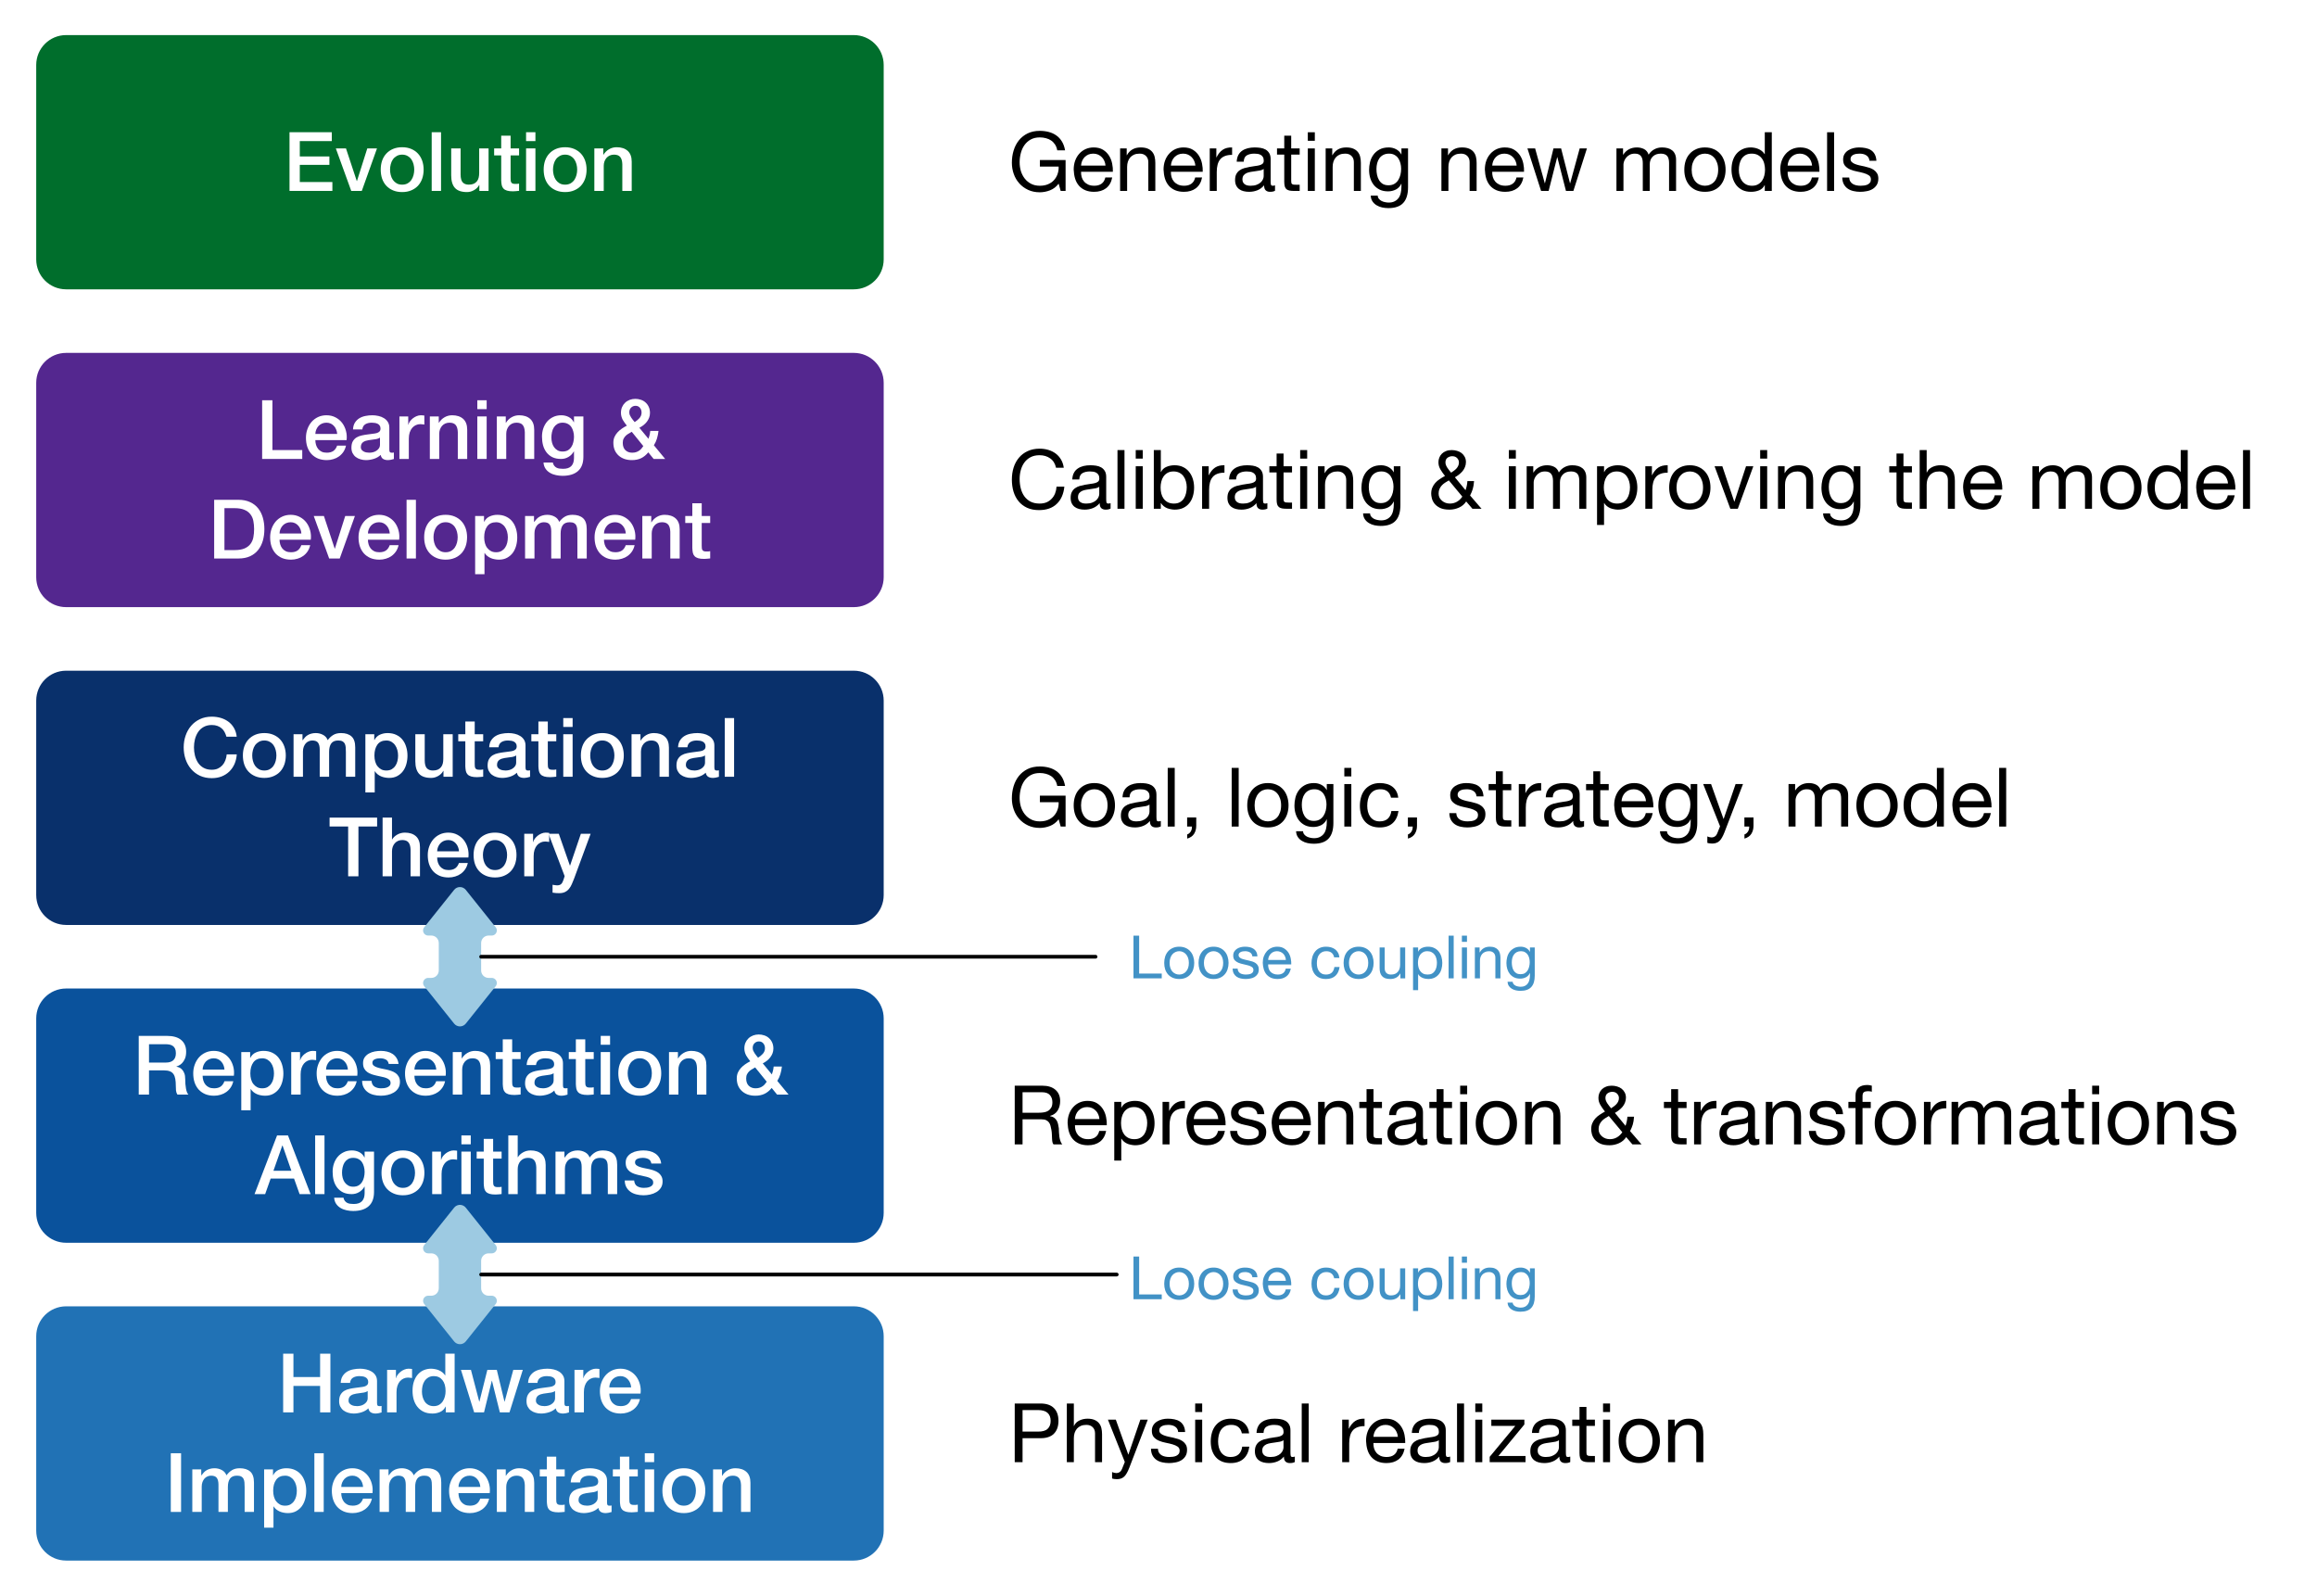 <?xml version="1.0" encoding="UTF-8"?>
<svg xmlns="http://www.w3.org/2000/svg" xmlns:xlink="http://www.w3.org/1999/xlink" width="619.999pt" height="427pt" viewBox="0 0 619.999 427" version="1.1">
<defs>
<g>
<symbol overflow="visible" id="glyph0-0">
<path style="stroke:none;" d="M 11.266 -1.094 L 11.266 -14.672 L 2.203 -14.672 L 2.203 -1.094 Z M 12.359 -15.703 L 12.359 0 L 1.094 0 L 1.094 -15.703 Z M 12.359 -15.703 "/>
</symbol>
<symbol overflow="visible" id="glyph0-1">
<path style="stroke:none;" d="M 12.281 -10.719 C 12.156 -11.164 11.988 -11.582 11.781 -11.969 C 11.582 -12.352 11.32 -12.68 11 -12.953 C 10.676 -13.234 10.297 -13.453 9.859 -13.609 C 9.43 -13.766 8.93 -13.844 8.359 -13.844 C 7.523 -13.844 6.801 -13.672 6.188 -13.328 C 5.582 -12.992 5.086 -12.539 4.703 -11.969 C 4.328 -11.406 4.047 -10.766 3.859 -10.047 C 3.68 -9.328 3.594 -8.598 3.594 -7.859 C 3.594 -7.109 3.68 -6.375 3.859 -5.656 C 4.047 -4.938 4.328 -4.289 4.703 -3.719 C 5.086 -3.156 5.582 -2.707 6.188 -2.375 C 6.801 -2.039 7.523 -1.875 8.359 -1.875 C 8.973 -1.875 9.516 -1.977 9.984 -2.188 C 10.453 -2.406 10.852 -2.695 11.188 -3.062 C 11.531 -3.438 11.797 -3.875 11.984 -4.375 C 12.18 -4.875 12.305 -5.41 12.359 -5.984 L 15.047 -5.984 C 14.984 -5.047 14.781 -4.188 14.438 -3.406 C 14.094 -2.633 13.629 -1.961 13.047 -1.391 C 12.461 -0.828 11.773 -0.391 10.984 -0.078 C 10.191 0.223 9.316 0.375 8.359 0.375 C 7.18 0.375 6.129 0.16 5.203 -0.266 C 4.273 -0.703 3.488 -1.297 2.844 -2.047 C 2.195 -2.797 1.703 -3.664 1.359 -4.656 C 1.016 -5.656 0.844 -6.723 0.844 -7.859 C 0.844 -8.973 1.016 -10.023 1.359 -11.016 C 1.703 -12.016 2.195 -12.891 2.844 -13.641 C 3.488 -14.391 4.273 -14.984 5.203 -15.422 C 6.129 -15.859 7.18 -16.078 8.359 -16.078 C 9.242 -16.078 10.07 -15.957 10.844 -15.719 C 11.625 -15.477 12.312 -15.125 12.906 -14.656 C 13.5 -14.195 13.977 -13.633 14.344 -12.969 C 14.707 -12.312 14.938 -11.562 15.031 -10.719 Z M 12.281 -10.719 "/>
</symbol>
<symbol overflow="visible" id="glyph0-2">
<path style="stroke:none;" d="M 6.531 0.312 C 5.625 0.312 4.812 0.16 4.094 -0.141 C 3.383 -0.441 2.785 -0.852 2.297 -1.375 C 1.805 -1.906 1.43 -2.535 1.172 -3.266 C 0.922 -4.004 0.797 -4.816 0.797 -5.703 C 0.797 -6.566 0.922 -7.363 1.172 -8.094 C 1.43 -8.832 1.805 -9.461 2.297 -9.984 C 2.785 -10.516 3.383 -10.93 4.094 -11.234 C 4.812 -11.535 5.625 -11.688 6.531 -11.688 C 7.438 -11.688 8.242 -11.535 8.953 -11.234 C 9.672 -10.93 10.273 -10.516 10.766 -9.984 C 11.254 -9.461 11.629 -8.832 11.891 -8.094 C 12.148 -7.363 12.281 -6.566 12.281 -5.703 C 12.281 -4.816 12.148 -4.004 11.891 -3.266 C 11.629 -2.535 11.254 -1.906 10.766 -1.375 C 10.273 -0.852 9.672 -0.441 8.953 -0.141 C 8.242 0.16 7.438 0.312 6.531 0.312 Z M 6.531 -1.672 C 7.094 -1.672 7.578 -1.785 7.984 -2.016 C 8.398 -2.254 8.738 -2.562 9 -2.938 C 9.258 -3.32 9.453 -3.754 9.578 -4.234 C 9.703 -4.711 9.766 -5.203 9.766 -5.703 C 9.766 -6.18 9.703 -6.66 9.578 -7.141 C 9.453 -7.629 9.258 -8.062 9 -8.438 C 8.738 -8.812 8.398 -9.113 7.984 -9.344 C 7.578 -9.582 7.094 -9.703 6.531 -9.703 C 5.977 -9.703 5.492 -9.582 5.078 -9.344 C 4.672 -9.113 4.332 -8.812 4.062 -8.438 C 3.801 -8.062 3.609 -7.629 3.484 -7.141 C 3.359 -6.66 3.297 -6.18 3.297 -5.703 C 3.297 -5.203 3.359 -4.711 3.484 -4.234 C 3.609 -3.754 3.801 -3.32 4.062 -2.938 C 4.332 -2.562 4.672 -2.254 5.078 -2.016 C 5.492 -1.785 5.977 -1.672 6.531 -1.672 Z M 6.531 -1.672 "/>
</symbol>
<symbol overflow="visible" id="glyph0-3">
<path style="stroke:none;" d="M 1.312 -11.375 L 3.703 -11.375 L 3.703 -9.797 L 3.766 -9.797 C 3.953 -10.066 4.156 -10.316 4.375 -10.547 C 4.594 -10.785 4.836 -10.984 5.109 -11.141 C 5.379 -11.305 5.691 -11.438 6.047 -11.531 C 6.398 -11.633 6.805 -11.688 7.266 -11.688 C 7.953 -11.688 8.594 -11.531 9.188 -11.219 C 9.781 -10.914 10.203 -10.441 10.453 -9.797 C 10.879 -10.379 11.367 -10.836 11.922 -11.172 C 12.484 -11.516 13.18 -11.688 14.016 -11.688 C 15.211 -11.688 16.145 -11.391 16.812 -10.797 C 17.477 -10.211 17.812 -9.234 17.812 -7.859 L 17.812 0 L 15.312 0 L 15.312 -6.641 C 15.312 -7.098 15.297 -7.516 15.266 -7.891 C 15.234 -8.266 15.148 -8.586 15.016 -8.859 C 14.879 -9.129 14.672 -9.336 14.391 -9.484 C 14.109 -9.629 13.727 -9.703 13.25 -9.703 C 12.395 -9.703 11.773 -9.438 11.391 -8.906 C 11.016 -8.383 10.828 -7.641 10.828 -6.672 L 10.828 0 L 8.312 0 L 8.312 -7.297 C 8.312 -8.086 8.164 -8.688 7.875 -9.094 C 7.594 -9.5 7.07 -9.703 6.312 -9.703 C 5.988 -9.703 5.676 -9.633 5.375 -9.5 C 5.07 -9.375 4.805 -9.188 4.578 -8.938 C 4.359 -8.688 4.176 -8.375 4.031 -8 C 3.895 -7.633 3.828 -7.219 3.828 -6.75 L 3.828 0 L 1.312 0 Z M 1.312 -11.375 "/>
</symbol>
<symbol overflow="visible" id="glyph0-4">
<path style="stroke:none;" d="M 1.391 -11.375 L 3.766 -11.375 L 3.766 -9.828 L 3.812 -9.828 C 4.156 -10.492 4.641 -10.969 5.266 -11.25 C 5.898 -11.539 6.586 -11.688 7.328 -11.688 C 8.223 -11.688 9.004 -11.523 9.672 -11.203 C 10.336 -10.891 10.891 -10.457 11.328 -9.906 C 11.766 -9.363 12.094 -8.723 12.312 -7.984 C 12.539 -7.254 12.656 -6.469 12.656 -5.625 C 12.656 -4.863 12.555 -4.125 12.359 -3.406 C 12.16 -2.688 11.859 -2.051 11.453 -1.5 C 11.047 -0.957 10.535 -0.52 9.922 -0.188 C 9.305 0.145 8.582 0.312 7.75 0.312 C 7.375 0.312 7.004 0.273 6.641 0.203 C 6.273 0.141 5.922 0.035 5.578 -0.109 C 5.242 -0.254 4.93 -0.441 4.641 -0.672 C 4.359 -0.898 4.125 -1.164 3.938 -1.469 L 3.891 -1.469 L 3.891 4.203 L 1.391 4.203 Z M 10.141 -5.672 C 10.141 -6.191 10.07 -6.691 9.938 -7.172 C 9.812 -7.648 9.613 -8.078 9.344 -8.453 C 9.082 -8.828 8.754 -9.129 8.359 -9.359 C 7.961 -9.586 7.508 -9.703 7 -9.703 C 5.938 -9.703 5.141 -9.332 4.609 -8.594 C 4.078 -7.863 3.812 -6.891 3.812 -5.672 C 3.812 -5.098 3.879 -4.566 4.016 -4.078 C 4.148 -3.586 4.359 -3.164 4.641 -2.812 C 4.922 -2.457 5.254 -2.176 5.641 -1.969 C 6.023 -1.77 6.477 -1.672 7 -1.672 C 7.57 -1.672 8.055 -1.785 8.453 -2.016 C 8.848 -2.254 9.172 -2.562 9.422 -2.938 C 9.68 -3.312 9.863 -3.734 9.969 -4.203 C 10.082 -4.68 10.141 -5.172 10.141 -5.672 Z M 10.141 -5.672 "/>
</symbol>
<symbol overflow="visible" id="glyph0-5">
<path style="stroke:none;" d="M 11.312 0 L 8.844 0 L 8.844 -1.578 L 8.797 -1.578 C 8.492 -1.004 8.035 -0.547 7.422 -0.203 C 6.816 0.141 6.195 0.312 5.562 0.312 C 4.07 0.312 2.988 -0.055 2.312 -0.797 C 1.645 -1.535 1.312 -2.656 1.312 -4.156 L 1.312 -11.375 L 3.828 -11.375 L 3.828 -4.406 C 3.828 -3.406 4.016 -2.695 4.391 -2.281 C 4.773 -1.875 5.312 -1.672 6 -1.672 C 6.531 -1.672 6.973 -1.75 7.328 -1.906 C 7.68 -2.07 7.969 -2.289 8.188 -2.562 C 8.406 -2.832 8.562 -3.156 8.656 -3.531 C 8.75 -3.914 8.797 -4.332 8.797 -4.781 L 8.797 -11.375 L 11.312 -11.375 Z M 11.312 0 "/>
</symbol>
<symbol overflow="visible" id="glyph0-6">
<path style="stroke:none;" d="M 0.172 -11.375 L 2.062 -11.375 L 2.062 -14.781 L 4.578 -14.781 L 4.578 -11.375 L 6.844 -11.375 L 6.844 -9.5 L 4.578 -9.5 L 4.578 -3.438 C 4.578 -3.164 4.586 -2.938 4.609 -2.75 C 4.629 -2.562 4.68 -2.398 4.766 -2.266 C 4.848 -2.129 4.969 -2.031 5.125 -1.969 C 5.289 -1.906 5.508 -1.875 5.781 -1.875 C 5.957 -1.875 6.133 -1.875 6.312 -1.875 C 6.488 -1.883 6.664 -1.91 6.844 -1.953 L 6.844 -0.016 C 6.562 0.004 6.285 0.031 6.016 0.062 C 5.754 0.094 5.488 0.109 5.219 0.109 C 4.551 0.109 4.016 0.047 3.609 -0.078 C 3.211 -0.203 2.898 -0.383 2.672 -0.625 C 2.441 -0.863 2.285 -1.164 2.203 -1.531 C 2.129 -1.906 2.082 -2.328 2.062 -2.797 L 2.062 -9.5 L 0.172 -9.5 Z M 0.172 -11.375 "/>
</symbol>
<symbol overflow="visible" id="glyph0-7">
<path style="stroke:none;" d="M 10.844 -2.531 C 10.844 -2.219 10.883 -1.992 10.969 -1.859 C 11.051 -1.734 11.207 -1.672 11.438 -1.672 C 11.508 -1.672 11.598 -1.672 11.703 -1.672 C 11.805 -1.672 11.926 -1.688 12.062 -1.719 L 12.062 0.016 C 11.969 0.047 11.848 0.078 11.703 0.109 C 11.566 0.148 11.426 0.188 11.281 0.219 C 11.133 0.25 10.988 0.27 10.844 0.281 C 10.695 0.301 10.57 0.312 10.469 0.312 C 9.957 0.312 9.531 0.207 9.188 0 C 8.852 -0.207 8.633 -0.566 8.531 -1.078 C 8.031 -0.598 7.414 -0.242 6.688 -0.016 C 5.969 0.203 5.27 0.312 4.594 0.312 C 4.082 0.312 3.594 0.238 3.125 0.094 C 2.656 -0.039 2.238 -0.242 1.875 -0.516 C 1.52 -0.785 1.234 -1.129 1.016 -1.547 C 0.805 -1.961 0.703 -2.453 0.703 -3.016 C 0.703 -3.711 0.828 -4.281 1.078 -4.719 C 1.336 -5.164 1.676 -5.516 2.094 -5.766 C 2.52 -6.016 2.992 -6.191 3.516 -6.297 C 4.035 -6.41 4.555 -6.5 5.078 -6.562 C 5.535 -6.645 5.969 -6.703 6.375 -6.734 C 6.789 -6.773 7.156 -6.836 7.469 -6.922 C 7.781 -7.016 8.023 -7.148 8.203 -7.328 C 8.391 -7.516 8.484 -7.789 8.484 -8.156 C 8.484 -8.477 8.406 -8.742 8.25 -8.953 C 8.102 -9.16 7.914 -9.316 7.688 -9.422 C 7.457 -9.535 7.203 -9.609 6.922 -9.641 C 6.648 -9.68 6.391 -9.703 6.141 -9.703 C 5.43 -9.703 4.848 -9.555 4.391 -9.266 C 3.941 -8.973 3.688 -8.516 3.625 -7.891 L 1.125 -7.891 C 1.164 -8.629 1.336 -9.238 1.641 -9.719 C 1.953 -10.207 2.348 -10.598 2.828 -10.891 C 3.305 -11.18 3.844 -11.383 4.438 -11.5 C 5.039 -11.625 5.66 -11.688 6.297 -11.688 C 6.848 -11.688 7.395 -11.625 7.938 -11.5 C 8.477 -11.383 8.961 -11.191 9.391 -10.922 C 9.828 -10.66 10.176 -10.32 10.438 -9.906 C 10.707 -9.488 10.844 -8.977 10.844 -8.375 Z M 8.344 -5.703 C 7.957 -5.453 7.484 -5.301 6.922 -5.25 C 6.367 -5.195 5.816 -5.117 5.266 -5.016 C 4.992 -4.973 4.734 -4.91 4.484 -4.828 C 4.234 -4.742 4.016 -4.633 3.828 -4.5 C 3.641 -4.363 3.488 -4.18 3.375 -3.953 C 3.27 -3.723 3.219 -3.445 3.219 -3.125 C 3.219 -2.844 3.297 -2.609 3.453 -2.422 C 3.617 -2.234 3.812 -2.082 4.031 -1.969 C 4.258 -1.852 4.508 -1.773 4.781 -1.734 C 5.051 -1.691 5.297 -1.672 5.516 -1.672 C 5.797 -1.672 6.098 -1.707 6.422 -1.781 C 6.742 -1.852 7.047 -1.977 7.328 -2.156 C 7.617 -2.332 7.859 -2.555 8.047 -2.828 C 8.242 -3.098 8.344 -3.43 8.344 -3.828 Z M 8.344 -5.703 "/>
</symbol>
<symbol overflow="visible" id="glyph0-8">
<path style="stroke:none;" d="M 1.391 -15.703 L 3.891 -15.703 L 3.891 -13.328 L 1.391 -13.328 Z M 1.391 -11.375 L 3.891 -11.375 L 3.891 0 L 1.391 0 Z M 1.391 -11.375 "/>
</symbol>
<symbol overflow="visible" id="glyph0-9">
<path style="stroke:none;" d="M 1.312 -11.375 L 3.703 -11.375 L 3.703 -9.703 L 3.734 -9.656 C 4.117 -10.289 4.617 -10.785 5.234 -11.141 C 5.848 -11.504 6.531 -11.688 7.281 -11.688 C 8.531 -11.688 9.516 -11.363 10.234 -10.719 C 10.953 -10.07 11.312 -9.102 11.312 -7.812 L 11.312 0 L 8.797 0 L 8.797 -7.156 C 8.766 -8.039 8.57 -8.688 8.219 -9.094 C 7.875 -9.5 7.328 -9.703 6.578 -9.703 C 6.148 -9.703 5.766 -9.625 5.422 -9.469 C 5.086 -9.312 4.801 -9.098 4.562 -8.828 C 4.332 -8.555 4.148 -8.238 4.016 -7.875 C 3.891 -7.508 3.828 -7.117 3.828 -6.703 L 3.828 0 L 1.312 0 Z M 1.312 -11.375 "/>
</symbol>
<symbol overflow="visible" id="glyph0-10">
<path style="stroke:none;" d="M 1.391 -15.703 L 3.891 -15.703 L 3.891 0 L 1.391 0 Z M 1.391 -15.703 "/>
</symbol>
<symbol overflow="visible" id="glyph0-11">
<path style="stroke:none;" d=""/>
</symbol>
<symbol overflow="visible" id="glyph0-12">
<path style="stroke:none;" d="M 0.172 -15.703 L 12.891 -15.703 L 12.891 -13.328 L 7.891 -13.328 L 7.891 0 L 5.141 0 L 5.141 -13.328 L 0.172 -13.328 Z M 0.172 -15.703 "/>
</symbol>
<symbol overflow="visible" id="glyph0-13">
<path style="stroke:none;" d="M 1.312 -15.703 L 3.828 -15.703 L 3.828 -9.875 L 3.875 -9.875 C 4.176 -10.383 4.629 -10.812 5.234 -11.156 C 5.848 -11.508 6.531 -11.688 7.281 -11.688 C 8.531 -11.688 9.516 -11.363 10.234 -10.719 C 10.953 -10.07 11.312 -9.102 11.312 -7.812 L 11.312 0 L 8.797 0 L 8.797 -7.156 C 8.766 -8.039 8.57 -8.688 8.219 -9.094 C 7.875 -9.5 7.328 -9.703 6.578 -9.703 C 6.148 -9.703 5.766 -9.625 5.422 -9.469 C 5.086 -9.312 4.801 -9.098 4.562 -8.828 C 4.332 -8.555 4.148 -8.238 4.016 -7.875 C 3.891 -7.508 3.828 -7.117 3.828 -6.703 L 3.828 0 L 1.312 0 Z M 1.312 -15.703 "/>
</symbol>
<symbol overflow="visible" id="glyph0-14">
<path style="stroke:none;" d="M 9.125 -6.688 C 9.102 -7.082 9.02 -7.461 8.875 -7.828 C 8.738 -8.191 8.547 -8.508 8.297 -8.781 C 8.055 -9.062 7.766 -9.285 7.422 -9.453 C 7.078 -9.617 6.691 -9.703 6.266 -9.703 C 5.828 -9.703 5.426 -9.625 5.062 -9.469 C 4.707 -9.312 4.398 -9.098 4.141 -8.828 C 3.891 -8.555 3.688 -8.238 3.531 -7.875 C 3.375 -7.508 3.289 -7.113 3.281 -6.688 Z M 3.281 -5.031 C 3.281 -4.594 3.344 -4.164 3.469 -3.75 C 3.594 -3.344 3.781 -2.984 4.031 -2.672 C 4.281 -2.367 4.594 -2.125 4.969 -1.938 C 5.352 -1.758 5.812 -1.672 6.344 -1.672 C 7.07 -1.672 7.66 -1.828 8.109 -2.141 C 8.555 -2.461 8.891 -2.938 9.109 -3.562 L 11.484 -3.562 C 11.348 -2.945 11.117 -2.395 10.797 -1.906 C 10.473 -1.426 10.082 -1.02 9.625 -0.688 C 9.176 -0.363 8.672 -0.117 8.109 0.047 C 7.547 0.223 6.957 0.312 6.344 0.312 C 5.445 0.312 4.648 0.164 3.953 -0.125 C 3.266 -0.426 2.68 -0.836 2.203 -1.359 C 1.734 -1.891 1.375 -2.52 1.125 -3.25 C 0.883 -3.988 0.766 -4.797 0.766 -5.672 C 0.766 -6.484 0.895 -7.25 1.156 -7.969 C 1.414 -8.695 1.781 -9.336 2.25 -9.891 C 2.727 -10.441 3.305 -10.879 3.984 -11.203 C 4.66 -11.523 5.422 -11.688 6.266 -11.688 C 7.16 -11.688 7.961 -11.5 8.672 -11.125 C 9.391 -10.75 9.984 -10.254 10.453 -9.641 C 10.922 -9.023 11.258 -8.316 11.469 -7.516 C 11.688 -6.711 11.742 -5.883 11.641 -5.031 Z M 3.281 -5.031 "/>
</symbol>
<symbol overflow="visible" id="glyph0-15">
<path style="stroke:none;" d="M 1.312 -11.375 L 3.672 -11.375 L 3.672 -9.172 L 3.719 -9.172 C 3.789 -9.484 3.93 -9.785 4.141 -10.078 C 4.359 -10.367 4.617 -10.633 4.922 -10.875 C 5.223 -11.113 5.555 -11.305 5.922 -11.453 C 6.285 -11.609 6.66 -11.688 7.047 -11.688 C 7.336 -11.688 7.535 -11.676 7.641 -11.656 C 7.754 -11.645 7.867 -11.629 7.984 -11.609 L 7.984 -9.203 C 7.805 -9.223 7.625 -9.242 7.438 -9.266 C 7.258 -9.297 7.082 -9.312 6.906 -9.312 C 6.477 -9.312 6.078 -9.223 5.703 -9.047 C 5.328 -8.879 5 -8.629 4.719 -8.297 C 4.445 -7.973 4.227 -7.566 4.062 -7.078 C 3.906 -6.598 3.828 -6.039 3.828 -5.406 L 3.828 0 L 1.312 0 Z M 1.312 -11.375 "/>
</symbol>
<symbol overflow="visible" id="glyph0-16">
<path style="stroke:none;" d="M 0.062 -11.375 L 2.812 -11.375 L 5.781 -2.875 L 5.828 -2.875 L 8.719 -11.375 L 11.328 -11.375 L 6.906 0.609 C 6.695 1.129 6.492 1.625 6.297 2.094 C 6.098 2.562 5.852 2.973 5.562 3.328 C 5.281 3.691 4.926 3.977 4.5 4.188 C 4.082 4.406 3.539 4.516 2.875 4.516 C 2.289 4.516 1.711 4.469 1.141 4.375 L 1.141 2.266 C 1.348 2.297 1.547 2.328 1.734 2.359 C 1.93 2.398 2.129 2.422 2.328 2.422 C 2.617 2.422 2.859 2.383 3.047 2.312 C 3.242 2.238 3.406 2.129 3.531 1.984 C 3.656 1.848 3.758 1.68 3.844 1.484 C 3.938 1.297 4.02 1.082 4.094 0.844 L 4.375 -0.047 Z M 0.062 -11.375 "/>
</symbol>
<symbol overflow="visible" id="glyph0-17">
<path style="stroke:none;" d="M 1.672 -15.703 L 9.172 -15.703 C 10.898 -15.703 12.195 -15.328 13.062 -14.578 C 13.926 -13.836 14.359 -12.801 14.359 -11.469 C 14.359 -10.719 14.25 -10.094 14.031 -9.594 C 13.812 -9.102 13.555 -8.707 13.266 -8.406 C 12.973 -8.113 12.68 -7.898 12.391 -7.766 C 12.109 -7.629 11.898 -7.539 11.766 -7.5 L 11.766 -7.453 C 12.004 -7.422 12.258 -7.348 12.531 -7.234 C 12.801 -7.117 13.051 -6.93 13.281 -6.672 C 13.52 -6.422 13.719 -6.086 13.875 -5.672 C 14.031 -5.266 14.109 -4.754 14.109 -4.141 C 14.109 -3.211 14.176 -2.367 14.312 -1.609 C 14.445 -0.859 14.66 -0.32 14.953 0 L 12.016 0 C 11.805 -0.332 11.68 -0.703 11.641 -1.109 C 11.609 -1.523 11.594 -1.926 11.594 -2.312 C 11.594 -3.031 11.547 -3.648 11.453 -4.172 C 11.367 -4.691 11.207 -5.125 10.969 -5.469 C 10.738 -5.812 10.422 -6.062 10.016 -6.219 C 9.617 -6.383 9.102 -6.469 8.469 -6.469 L 4.422 -6.469 L 4.422 0 L 1.672 0 Z M 4.422 -8.562 L 8.938 -8.562 C 9.812 -8.562 10.473 -8.77 10.922 -9.188 C 11.379 -9.602 11.609 -10.227 11.609 -11.062 C 11.609 -11.562 11.535 -11.969 11.391 -12.281 C 11.242 -12.602 11.039 -12.848 10.781 -13.016 C 10.531 -13.191 10.238 -13.312 9.906 -13.375 C 9.582 -13.438 9.242 -13.469 8.891 -13.469 L 4.422 -13.469 Z M 4.422 -8.562 "/>
</symbol>
<symbol overflow="visible" id="glyph0-18">
<path style="stroke:none;" d="M 3.219 -3.656 C 3.289 -2.914 3.566 -2.398 4.047 -2.109 C 4.535 -1.816 5.113 -1.672 5.781 -1.672 C 6.02 -1.672 6.289 -1.688 6.594 -1.719 C 6.895 -1.758 7.176 -1.832 7.438 -1.938 C 7.695 -2.039 7.91 -2.191 8.078 -2.391 C 8.254 -2.586 8.332 -2.848 8.312 -3.172 C 8.301 -3.492 8.188 -3.754 7.969 -3.953 C 7.75 -4.16 7.461 -4.328 7.109 -4.453 C 6.766 -4.578 6.375 -4.68 5.938 -4.766 C 5.5 -4.859 5.051 -4.957 4.594 -5.062 C 4.125 -5.164 3.672 -5.289 3.234 -5.438 C 2.805 -5.582 2.422 -5.781 2.078 -6.031 C 1.734 -6.281 1.457 -6.598 1.25 -6.984 C 1.051 -7.367 0.953 -7.848 0.953 -8.422 C 0.953 -9.035 1.098 -9.551 1.391 -9.969 C 1.691 -10.395 2.07 -10.734 2.531 -10.984 C 3 -11.242 3.516 -11.426 4.078 -11.531 C 4.641 -11.633 5.18 -11.688 5.703 -11.688 C 6.285 -11.688 6.844 -11.625 7.375 -11.5 C 7.914 -11.375 8.398 -11.172 8.828 -10.891 C 9.266 -10.609 9.625 -10.242 9.906 -9.797 C 10.195 -9.348 10.379 -8.812 10.453 -8.188 L 7.828 -8.188 C 7.711 -8.789 7.438 -9.191 7 -9.391 C 6.57 -9.598 6.078 -9.703 5.516 -9.703 C 5.348 -9.703 5.141 -9.688 4.891 -9.656 C 4.648 -9.625 4.422 -9.566 4.203 -9.484 C 3.992 -9.41 3.816 -9.297 3.672 -9.141 C 3.523 -8.984 3.453 -8.781 3.453 -8.531 C 3.453 -8.227 3.555 -7.977 3.766 -7.781 C 3.984 -7.594 4.266 -7.438 4.609 -7.312 C 4.953 -7.188 5.344 -7.078 5.781 -6.984 C 6.227 -6.898 6.688 -6.805 7.156 -6.703 C 7.602 -6.609 8.047 -6.484 8.484 -6.328 C 8.93 -6.18 9.328 -5.984 9.672 -5.734 C 10.016 -5.492 10.289 -5.18 10.5 -4.797 C 10.719 -4.41 10.828 -3.941 10.828 -3.391 C 10.828 -2.711 10.672 -2.141 10.359 -1.672 C 10.055 -1.203 9.656 -0.82 9.156 -0.531 C 8.664 -0.238 8.117 -0.023 7.516 0.109 C 6.922 0.242 6.328 0.312 5.734 0.312 C 5.016 0.312 4.352 0.227 3.75 0.062 C 3.145 -0.094 2.617 -0.336 2.172 -0.672 C 1.723 -1.004 1.367 -1.414 1.109 -1.906 C 0.848 -2.395 0.711 -2.977 0.703 -3.656 Z M 3.219 -3.656 "/>
</symbol>
<symbol overflow="visible" id="glyph0-19">
<path style="stroke:none;" d="M 10.047 -1.766 C 9.461 -1.047 8.816 -0.52 8.109 -0.188 C 7.398 0.145 6.582 0.312 5.656 0.312 C 4.938 0.312 4.27 0.207 3.656 0 C 3.051 -0.219 2.531 -0.523 2.094 -0.922 C 1.656 -1.316 1.312 -1.801 1.062 -2.375 C 0.82 -2.957 0.703 -3.617 0.703 -4.359 C 0.703 -4.91 0.801 -5.414 1 -5.875 C 1.207 -6.332 1.477 -6.742 1.812 -7.109 C 2.156 -7.484 2.539 -7.816 2.969 -8.109 C 3.406 -8.41 3.852 -8.676 4.312 -8.906 C 4.102 -9.176 3.906 -9.438 3.719 -9.688 C 3.531 -9.945 3.359 -10.211 3.203 -10.484 C 3.055 -10.766 2.941 -11.062 2.859 -11.375 C 2.773 -11.688 2.734 -12.008 2.734 -12.344 C 2.734 -12.914 2.832 -13.426 3.031 -13.875 C 3.227 -14.332 3.5 -14.723 3.844 -15.047 C 4.195 -15.379 4.609 -15.633 5.078 -15.812 C 5.547 -15.988 6.047 -16.078 6.578 -16.078 C 7.078 -16.078 7.562 -16 8.031 -15.844 C 8.508 -15.695 8.926 -15.461 9.281 -15.141 C 9.645 -14.828 9.938 -14.438 10.156 -13.969 C 10.383 -13.5 10.5 -12.945 10.5 -12.312 C 10.5 -11.844 10.422 -11.41 10.266 -11.016 C 10.109 -10.617 9.898 -10.254 9.641 -9.922 C 9.391 -9.598 9.094 -9.301 8.75 -9.031 C 8.406 -8.77 8.039 -8.539 7.656 -8.344 L 10.094 -5.391 C 10.188 -5.641 10.273 -5.926 10.359 -6.25 C 10.453 -6.57 10.523 -6.988 10.578 -7.5 L 12.781 -7.5 C 12.707 -6.812 12.57 -6.133 12.375 -5.469 C 12.176 -4.812 11.898 -4.207 11.547 -3.656 L 14.562 0 L 11.484 0 Z M 5.625 -7.266 C 5.395 -7.117 5.141 -6.969 4.859 -6.812 C 4.578 -6.664 4.316 -6.484 4.078 -6.266 C 3.836 -6.047 3.633 -5.781 3.469 -5.469 C 3.301 -5.164 3.219 -4.781 3.219 -4.312 C 3.219 -3.457 3.453 -2.801 3.922 -2.344 C 4.398 -1.895 5.004 -1.672 5.734 -1.672 C 6.191 -1.672 6.582 -1.734 6.906 -1.859 C 7.227 -1.984 7.504 -2.133 7.734 -2.312 C 7.961 -2.488 8.148 -2.676 8.297 -2.875 C 8.453 -3.082 8.594 -3.27 8.719 -3.438 Z M 6.641 -14.219 C 6.172 -14.219 5.773 -14.055 5.453 -13.734 C 5.129 -13.422 4.969 -13 4.969 -12.469 C 4.969 -12.207 5.016 -11.961 5.109 -11.734 C 5.211 -11.504 5.332 -11.285 5.469 -11.078 C 5.602 -10.867 5.754 -10.66 5.922 -10.453 C 6.098 -10.242 6.258 -10.047 6.406 -9.859 C 6.633 -10.016 6.859 -10.176 7.078 -10.344 C 7.297 -10.52 7.492 -10.707 7.672 -10.906 C 7.848 -11.102 7.988 -11.328 8.094 -11.578 C 8.195 -11.828 8.25 -12.102 8.25 -12.406 C 8.25 -12.914 8.102 -13.344 7.812 -13.688 C 7.52 -14.039 7.129 -14.219 6.641 -14.219 Z M 6.641 -14.219 "/>
</symbol>
<symbol overflow="visible" id="glyph0-20">
<path style="stroke:none;" d="M 5.875 -15.703 L 8.797 -15.703 L 14.844 0 L 11.906 0 L 10.422 -4.156 L 4.156 -4.156 L 2.688 0 L -0.156 0 Z M 4.906 -6.25 L 9.703 -6.25 L 7.344 -13 L 7.281 -13 Z M 4.906 -6.25 "/>
</symbol>
<symbol overflow="visible" id="glyph0-21">
<path style="stroke:none;" d="M 11.844 -0.594 C 11.844 1.125 11.359 2.406 10.391 3.25 C 9.43 4.094 8.051 4.516 6.25 4.516 C 5.676 4.516 5.098 4.453 4.516 4.328 C 3.941 4.211 3.414 4.016 2.938 3.734 C 2.457 3.461 2.055 3.098 1.734 2.641 C 1.41 2.18 1.223 1.625 1.172 0.969 L 3.672 0.969 C 3.742 1.32 3.867 1.609 4.047 1.828 C 4.223 2.047 4.43 2.219 4.672 2.344 C 4.91 2.469 5.176 2.547 5.469 2.578 C 5.77 2.617 6.082 2.641 6.406 2.641 C 7.414 2.641 8.156 2.391 8.625 1.891 C 9.094 1.391 9.328 0.672 9.328 -0.266 L 9.328 -2 L 9.281 -2 C 8.926 -1.375 8.445 -0.883 7.844 -0.531 C 7.238 -0.176 6.582 0 5.875 0 C 4.969 0 4.191 -0.156 3.547 -0.469 C 2.91 -0.789 2.383 -1.223 1.969 -1.766 C 1.551 -2.316 1.242 -2.953 1.047 -3.672 C 0.859 -4.391 0.766 -5.16 0.766 -5.984 C 0.766 -6.742 0.879 -7.469 1.109 -8.156 C 1.348 -8.852 1.688 -9.461 2.125 -9.984 C 2.57 -10.504 3.113 -10.914 3.75 -11.219 C 4.383 -11.531 5.109 -11.688 5.922 -11.688 C 6.641 -11.688 7.297 -11.535 7.891 -11.234 C 8.492 -10.93 8.957 -10.457 9.281 -9.812 L 9.328 -9.812 L 9.328 -11.375 L 11.844 -11.375 Z M 6.266 -1.984 C 6.828 -1.984 7.301 -2.094 7.688 -2.312 C 8.07 -2.539 8.383 -2.844 8.625 -3.219 C 8.875 -3.594 9.051 -4.02 9.156 -4.5 C 9.27 -4.977 9.328 -5.457 9.328 -5.938 C 9.328 -6.426 9.266 -6.895 9.141 -7.344 C 9.023 -7.801 8.848 -8.207 8.609 -8.562 C 8.367 -8.914 8.051 -9.191 7.656 -9.391 C 7.27 -9.598 6.805 -9.703 6.266 -9.703 C 5.711 -9.703 5.242 -9.582 4.859 -9.344 C 4.484 -9.113 4.176 -8.812 3.938 -8.438 C 3.707 -8.062 3.539 -7.633 3.438 -7.156 C 3.332 -6.688 3.281 -6.211 3.281 -5.734 C 3.281 -5.266 3.336 -4.805 3.453 -4.359 C 3.566 -3.922 3.742 -3.523 3.984 -3.172 C 4.234 -2.816 4.547 -2.531 4.922 -2.312 C 5.297 -2.094 5.742 -1.984 6.266 -1.984 Z M 6.266 -1.984 "/>
</symbol>
<symbol overflow="visible" id="glyph0-22">
<path style="stroke:none;" d="M 1.609 -15.703 L 4.359 -15.703 L 4.359 -9.453 L 11.5 -9.453 L 11.5 -15.703 L 14.25 -15.703 L 14.25 0 L 11.5 0 L 11.5 -7.078 L 4.359 -7.078 L 4.359 0 L 1.609 0 Z M 1.609 -15.703 "/>
</symbol>
<symbol overflow="visible" id="glyph0-23">
<path style="stroke:none;" d="M 12.031 0 L 9.656 0 L 9.656 -1.547 L 9.609 -1.547 C 9.273 -0.879 8.785 -0.398 8.141 -0.109 C 7.492 0.172 6.812 0.312 6.094 0.312 C 5.195 0.312 4.414 0.156 3.75 -0.156 C 3.082 -0.477 2.531 -0.91 2.094 -1.453 C 1.656 -1.992 1.32 -2.633 1.094 -3.375 C 0.875 -4.113 0.766 -4.91 0.766 -5.766 C 0.766 -6.785 0.906 -7.672 1.188 -8.422 C 1.469 -9.172 1.836 -9.785 2.297 -10.266 C 2.754 -10.754 3.281 -11.113 3.875 -11.344 C 4.477 -11.57 5.086 -11.688 5.703 -11.688 C 6.047 -11.688 6.398 -11.648 6.766 -11.578 C 7.141 -11.516 7.492 -11.41 7.828 -11.266 C 8.172 -11.117 8.484 -10.93 8.766 -10.703 C 9.055 -10.473 9.297 -10.207 9.484 -9.906 L 9.531 -9.906 L 9.531 -15.703 L 12.031 -15.703 Z M 3.281 -5.562 C 3.281 -5.082 3.344 -4.609 3.469 -4.141 C 3.594 -3.672 3.781 -3.25 4.031 -2.875 C 4.289 -2.508 4.617 -2.219 5.016 -2 C 5.41 -1.781 5.879 -1.672 6.422 -1.672 C 6.984 -1.672 7.461 -1.785 7.859 -2.016 C 8.266 -2.254 8.594 -2.562 8.844 -2.938 C 9.102 -3.32 9.297 -3.754 9.422 -4.234 C 9.547 -4.711 9.609 -5.203 9.609 -5.703 C 9.609 -6.961 9.328 -7.941 8.766 -8.641 C 8.203 -9.348 7.438 -9.703 6.469 -9.703 C 5.883 -9.703 5.391 -9.578 4.984 -9.328 C 4.578 -9.086 4.242 -8.773 3.984 -8.391 C 3.734 -8.004 3.551 -7.566 3.438 -7.078 C 3.332 -6.586 3.281 -6.082 3.281 -5.562 Z M 3.281 -5.562 "/>
</symbol>
<symbol overflow="visible" id="glyph0-24">
<path style="stroke:none;" d="M 0.281 -11.375 L 2.953 -11.375 L 5.172 -2.875 L 5.219 -2.875 L 7.344 -11.375 L 9.875 -11.375 L 11.922 -2.875 L 11.969 -2.875 L 14.281 -11.375 L 16.828 -11.375 L 13.266 0 L 10.688 0 L 8.578 -8.453 L 8.531 -8.453 L 6.453 0 L 3.812 0 Z M 0.281 -11.375 "/>
</symbol>
<symbol overflow="visible" id="glyph0-25">
<path style="stroke:none;" d="M 1.672 -15.703 L 4.422 -15.703 L 4.422 0 L 1.672 0 Z M 1.672 -15.703 "/>
</symbol>
<symbol overflow="visible" id="glyph0-26">
<path style="stroke:none;" d="M 1.672 -15.703 L 4.422 -15.703 L 4.422 -2.375 L 12.406 -2.375 L 12.406 0 L 1.672 0 Z M 1.672 -15.703 "/>
</symbol>
<symbol overflow="visible" id="glyph0-27">
<path style="stroke:none;" d="M 1.672 -15.703 L 8.188 -15.703 C 9.383 -15.703 10.422 -15.492 11.297 -15.078 C 12.18 -14.672 12.898 -14.113 13.453 -13.406 C 14.016 -12.695 14.43 -11.863 14.703 -10.906 C 14.973 -9.957 15.109 -8.941 15.109 -7.859 C 15.109 -6.766 14.973 -5.738 14.703 -4.781 C 14.43 -3.832 14.016 -3.004 13.453 -2.297 C 12.898 -1.586 12.18 -1.023 11.297 -0.609 C 10.422 -0.203 9.383 0 8.188 0 L 1.672 0 Z M 4.422 -2.25 L 7.125 -2.25 C 8.195 -2.25 9.07 -2.391 9.75 -2.672 C 10.438 -2.961 10.973 -3.359 11.359 -3.859 C 11.754 -4.367 12.02 -4.961 12.156 -5.641 C 12.289 -6.328 12.359 -7.066 12.359 -7.859 C 12.359 -8.648 12.289 -9.383 12.156 -10.062 C 12.02 -10.75 11.754 -11.344 11.359 -11.844 C 10.973 -12.352 10.438 -12.75 9.75 -13.031 C 9.07 -13.32 8.195 -13.469 7.125 -13.469 L 4.422 -13.469 Z M 4.422 -2.25 "/>
</symbol>
<symbol overflow="visible" id="glyph0-28">
<path style="stroke:none;" d="M 0.203 -11.375 L 2.922 -11.375 L 5.812 -2.641 L 5.859 -2.641 L 8.625 -11.375 L 11.219 -11.375 L 7.156 0 L 4.328 0 Z M 0.203 -11.375 "/>
</symbol>
<symbol overflow="visible" id="glyph0-29">
<path style="stroke:none;" d="M 1.672 -15.703 L 12.984 -15.703 L 12.984 -13.328 L 4.422 -13.328 L 4.422 -9.219 L 12.344 -9.219 L 12.344 -6.969 L 4.422 -6.969 L 4.422 -2.375 L 13.141 -2.375 L 13.141 0 L 1.672 0 Z M 1.672 -15.703 "/>
</symbol>
<symbol overflow="visible" id="glyph1-0">
<path style="stroke:none;" d="M 6.547 -10.656 L 1.625 -10.656 L 1.625 -0.75 L 6.547 -0.75 Z M 7.359 -11.391 L 7.359 -0.016 L 0.812 -0.016 L 0.812 -11.391 Z M 7.359 -11.391 "/>
</symbol>
<symbol overflow="visible" id="glyph1-1">
<path style="stroke:none;" d="M 1.25 -11.422 L 1.25 0 L 8.812 0 L 8.812 -1.281 L 2.766 -1.281 L 2.766 -11.422 Z M 1.25 -11.422 "/>
</symbol>
<symbol overflow="visible" id="glyph1-2">
<path style="stroke:none;" d="M 2.016 -4.125 C 2.016 -4.625 2.082 -5.066 2.219 -5.453 C 2.352 -5.848 2.535 -6.176 2.766 -6.438 C 3.004 -6.707 3.281 -6.91 3.594 -7.047 C 3.906 -7.191 4.238 -7.266 4.594 -7.266 C 4.945 -7.266 5.281 -7.191 5.594 -7.047 C 5.906 -6.91 6.176 -6.707 6.406 -6.438 C 6.645 -6.176 6.832 -5.848 6.969 -5.453 C 7.102 -5.066 7.172 -4.625 7.172 -4.125 C 7.172 -3.625 7.102 -3.176 6.969 -2.781 C 6.832 -2.395 6.645 -2.07 6.406 -1.812 C 6.176 -1.551 5.906 -1.352 5.594 -1.219 C 5.281 -1.082 4.945 -1.016 4.594 -1.016 C 4.238 -1.016 3.906 -1.082 3.594 -1.219 C 3.281 -1.352 3.004 -1.551 2.766 -1.812 C 2.535 -2.07 2.352 -2.395 2.219 -2.781 C 2.082 -3.176 2.016 -3.625 2.016 -4.125 Z M 0.578 -4.125 C 0.578 -3.52 0.66 -2.953 0.828 -2.422 C 1.004 -1.898 1.258 -1.445 1.594 -1.062 C 1.938 -0.676 2.359 -0.375 2.859 -0.156 C 3.359 0.062 3.938 0.172 4.594 0.172 C 5.25 0.172 5.828 0.062 6.328 -0.156 C 6.828 -0.375 7.242 -0.676 7.578 -1.062 C 7.922 -1.445 8.176 -1.898 8.344 -2.422 C 8.52 -2.953 8.609 -3.52 8.609 -4.125 C 8.609 -4.738 8.52 -5.305 8.344 -5.828 C 8.176 -6.359 7.922 -6.816 7.578 -7.203 C 7.242 -7.598 6.828 -7.906 6.328 -8.125 C 5.828 -8.352 5.25 -8.469 4.594 -8.469 C 3.938 -8.469 3.359 -8.352 2.859 -8.125 C 2.359 -7.906 1.938 -7.598 1.594 -7.203 C 1.258 -6.816 1.004 -6.359 0.828 -5.828 C 0.66 -5.305 0.578 -4.738 0.578 -4.125 Z M 0.578 -4.125 "/>
</symbol>
<symbol overflow="visible" id="glyph1-3">
<path style="stroke:none;" d="M 1.859 -2.609 L 0.5 -2.609 C 0.52 -2.098 0.625 -1.66 0.812 -1.297 C 1.008 -0.941 1.266 -0.656 1.578 -0.438 C 1.898 -0.219 2.27 -0.062 2.688 0.031 C 3.102 0.125 3.539 0.172 4 0.172 C 4.414 0.172 4.832 0.129 5.25 0.047 C 5.676 -0.023 6.055 -0.16 6.391 -0.359 C 6.723 -0.566 6.992 -0.832 7.203 -1.156 C 7.41 -1.488 7.516 -1.91 7.516 -2.422 C 7.516 -2.816 7.438 -3.145 7.281 -3.406 C 7.133 -3.676 6.93 -3.898 6.672 -4.078 C 6.422 -4.254 6.133 -4.395 5.812 -4.5 C 5.488 -4.602 5.156 -4.691 4.812 -4.766 C 4.5 -4.836 4.18 -4.91 3.859 -4.984 C 3.535 -5.055 3.242 -5.141 2.984 -5.234 C 2.734 -5.336 2.523 -5.469 2.359 -5.625 C 2.191 -5.781 2.109 -5.973 2.109 -6.203 C 2.109 -6.422 2.16 -6.594 2.266 -6.719 C 2.379 -6.852 2.52 -6.961 2.688 -7.047 C 2.852 -7.129 3.039 -7.188 3.25 -7.219 C 3.457 -7.25 3.664 -7.266 3.875 -7.266 C 4.094 -7.266 4.312 -7.238 4.531 -7.188 C 4.75 -7.145 4.945 -7.066 5.125 -6.953 C 5.312 -6.848 5.461 -6.707 5.578 -6.531 C 5.703 -6.352 5.773 -6.133 5.797 -5.875 L 7.156 -5.875 C 7.125 -6.375 7.016 -6.789 6.828 -7.125 C 6.648 -7.457 6.406 -7.723 6.094 -7.922 C 5.789 -8.117 5.441 -8.258 5.047 -8.344 C 4.66 -8.426 4.234 -8.469 3.766 -8.469 C 3.398 -8.469 3.031 -8.422 2.656 -8.328 C 2.289 -8.234 1.961 -8.094 1.672 -7.906 C 1.379 -7.719 1.141 -7.473 0.953 -7.172 C 0.766 -6.879 0.672 -6.523 0.672 -6.109 C 0.672 -5.578 0.801 -5.16 1.062 -4.859 C 1.332 -4.566 1.664 -4.336 2.062 -4.172 C 2.469 -4.004 2.906 -3.875 3.375 -3.781 C 3.844 -3.688 4.273 -3.582 4.672 -3.469 C 5.078 -3.363 5.41 -3.219 5.672 -3.031 C 5.941 -2.852 6.078 -2.586 6.078 -2.234 C 6.078 -1.984 6.016 -1.773 5.891 -1.609 C 5.766 -1.441 5.602 -1.316 5.406 -1.234 C 5.207 -1.148 4.988 -1.094 4.75 -1.062 C 4.52 -1.031 4.297 -1.016 4.078 -1.016 C 3.797 -1.016 3.523 -1.039 3.266 -1.094 C 3.004 -1.145 2.77 -1.227 2.562 -1.344 C 2.352 -1.469 2.188 -1.633 2.062 -1.844 C 1.938 -2.051 1.867 -2.305 1.859 -2.609 Z M 1.859 -2.609 "/>
</symbol>
<symbol overflow="visible" id="glyph1-4">
<path style="stroke:none;" d="M 6.766 -4.922 L 2.016 -4.922 C 2.035 -5.242 2.102 -5.547 2.219 -5.828 C 2.344 -6.109 2.504 -6.352 2.703 -6.562 C 2.91 -6.781 3.156 -6.953 3.438 -7.078 C 3.719 -7.203 4.035 -7.266 4.391 -7.266 C 4.723 -7.266 5.031 -7.203 5.312 -7.078 C 5.602 -6.953 5.852 -6.785 6.062 -6.578 C 6.27 -6.367 6.43 -6.117 6.547 -5.828 C 6.672 -5.547 6.742 -5.242 6.766 -4.922 Z M 8.078 -2.625 L 6.734 -2.625 C 6.617 -2.082 6.375 -1.676 6 -1.406 C 5.633 -1.145 5.164 -1.016 4.594 -1.016 C 4.145 -1.016 3.754 -1.086 3.422 -1.234 C 3.086 -1.379 2.812 -1.578 2.594 -1.828 C 2.383 -2.078 2.234 -2.363 2.141 -2.688 C 2.047 -3.02 2.004 -3.367 2.016 -3.734 L 8.203 -3.734 C 8.223 -4.234 8.176 -4.758 8.062 -5.312 C 7.957 -5.863 7.758 -6.375 7.469 -6.844 C 7.176 -7.312 6.785 -7.695 6.297 -8 C 5.805 -8.312 5.195 -8.469 4.469 -8.469 C 3.895 -8.469 3.367 -8.359 2.891 -8.141 C 2.422 -7.93 2.016 -7.633 1.672 -7.25 C 1.328 -6.863 1.055 -6.41 0.859 -5.891 C 0.672 -5.367 0.578 -4.789 0.578 -4.156 C 0.598 -3.531 0.691 -2.945 0.859 -2.406 C 1.023 -1.875 1.27 -1.414 1.594 -1.031 C 1.926 -0.656 2.332 -0.359 2.812 -0.141 C 3.301 0.066 3.879 0.172 4.547 0.172 C 5.484 0.172 6.258 -0.062 6.875 -0.531 C 7.5 -1 7.898 -1.695 8.078 -2.625 Z M 8.078 -2.625 "/>
</symbol>
<symbol overflow="visible" id="glyph1-5">
<path style="stroke:none;" d=""/>
</symbol>
<symbol overflow="visible" id="glyph1-6">
<path style="stroke:none;" d="M 6.641 -5.609 L 8.047 -5.609 C 7.992 -6.109 7.863 -6.535 7.656 -6.891 C 7.457 -7.242 7.203 -7.535 6.891 -7.766 C 6.578 -8.004 6.211 -8.18 5.797 -8.297 C 5.391 -8.41 4.953 -8.469 4.484 -8.469 C 3.828 -8.469 3.254 -8.352 2.766 -8.125 C 2.273 -7.895 1.867 -7.578 1.547 -7.172 C 1.223 -6.773 0.977 -6.305 0.812 -5.766 C 0.656 -5.223 0.578 -4.645 0.578 -4.031 C 0.578 -3.414 0.66 -2.848 0.828 -2.328 C 0.992 -1.805 1.238 -1.359 1.562 -0.984 C 1.883 -0.617 2.285 -0.332 2.766 -0.125 C 3.254 0.07 3.816 0.172 4.453 0.172 C 5.504 0.172 6.336 -0.102 6.953 -0.656 C 7.566 -1.207 7.945 -2 8.094 -3.031 L 6.703 -3.031 C 6.617 -2.383 6.383 -1.883 6 -1.531 C 5.625 -1.188 5.102 -1.016 4.438 -1.016 C 4.008 -1.016 3.641 -1.098 3.328 -1.266 C 3.016 -1.43 2.758 -1.656 2.562 -1.938 C 2.375 -2.227 2.234 -2.551 2.141 -2.906 C 2.055 -3.27 2.016 -3.645 2.016 -4.031 C 2.016 -4.445 2.055 -4.848 2.141 -5.234 C 2.223 -5.629 2.363 -5.973 2.562 -6.266 C 2.758 -6.566 3.023 -6.805 3.359 -6.984 C 3.691 -7.172 4.102 -7.266 4.594 -7.266 C 5.164 -7.266 5.625 -7.117 5.969 -6.828 C 6.312 -6.547 6.535 -6.141 6.641 -5.609 Z M 6.641 -5.609 "/>
</symbol>
<symbol overflow="visible" id="glyph1-7">
<path style="stroke:none;" d="M 7.875 0 L 7.875 -8.266 L 6.516 -8.266 L 6.516 -3.594 C 6.516 -3.227 6.461 -2.883 6.359 -2.562 C 6.254 -2.25 6.098 -1.973 5.891 -1.734 C 5.691 -1.504 5.441 -1.328 5.141 -1.203 C 4.836 -1.078 4.477 -1.016 4.062 -1.016 C 3.539 -1.016 3.129 -1.16 2.828 -1.453 C 2.535 -1.754 2.391 -2.16 2.391 -2.672 L 2.391 -8.266 L 1.031 -8.266 L 1.031 -2.828 C 1.031 -2.379 1.07 -1.973 1.156 -1.609 C 1.25 -1.242 1.406 -0.926 1.625 -0.656 C 1.852 -0.383 2.148 -0.176 2.516 -0.031 C 2.879 0.102 3.332 0.172 3.875 0.172 C 4.477 0.172 5.004 0.051 5.453 -0.188 C 5.898 -0.426 6.27 -0.801 6.562 -1.312 L 6.594 -1.312 L 6.594 0 Z M 7.875 0 "/>
</symbol>
<symbol overflow="visible" id="glyph1-8">
<path style="stroke:none;" d="M 1.078 -8.266 L 1.078 3.156 L 2.438 3.156 L 2.438 -1.109 L 2.469 -1.109 C 2.613 -0.859 2.797 -0.648 3.016 -0.484 C 3.234 -0.316 3.461 -0.188 3.703 -0.094 C 3.953 0 4.203 0.066 4.453 0.109 C 4.703 0.148 4.93 0.172 5.141 0.172 C 5.766 0.172 6.312 0.062 6.781 -0.156 C 7.258 -0.383 7.656 -0.691 7.969 -1.078 C 8.289 -1.461 8.523 -1.914 8.672 -2.438 C 8.828 -2.969 8.906 -3.523 8.906 -4.109 C 8.906 -4.691 8.828 -5.242 8.672 -5.766 C 8.516 -6.297 8.273 -6.758 7.953 -7.156 C 7.641 -7.562 7.242 -7.879 6.766 -8.109 C 6.297 -8.348 5.742 -8.469 5.109 -8.469 C 4.523 -8.469 3.992 -8.363 3.516 -8.156 C 3.035 -7.945 2.688 -7.613 2.469 -7.156 L 2.438 -7.156 L 2.438 -8.266 Z M 7.469 -4.203 C 7.469 -3.797 7.426 -3.398 7.344 -3.016 C 7.258 -2.641 7.117 -2.301 6.922 -2 C 6.734 -1.695 6.484 -1.457 6.172 -1.281 C 5.859 -1.102 5.461 -1.016 4.984 -1.016 C 4.516 -1.016 4.113 -1.098 3.781 -1.266 C 3.457 -1.441 3.191 -1.676 2.984 -1.969 C 2.773 -2.258 2.625 -2.594 2.531 -2.969 C 2.438 -3.344 2.391 -3.734 2.391 -4.141 C 2.391 -4.523 2.43 -4.906 2.516 -5.281 C 2.609 -5.656 2.754 -5.988 2.953 -6.281 C 3.16 -6.57 3.422 -6.805 3.734 -6.984 C 4.055 -7.172 4.445 -7.266 4.906 -7.266 C 5.344 -7.266 5.723 -7.176 6.047 -7 C 6.379 -6.832 6.648 -6.602 6.859 -6.312 C 7.066 -6.031 7.219 -5.703 7.312 -5.328 C 7.414 -4.961 7.469 -4.586 7.469 -4.203 Z M 7.469 -4.203 "/>
</symbol>
<symbol overflow="visible" id="glyph1-9">
<path style="stroke:none;" d="M 1.109 -11.422 L 1.109 0 L 2.469 0 L 2.469 -11.422 Z M 1.109 -11.422 "/>
</symbol>
<symbol overflow="visible" id="glyph1-10">
<path style="stroke:none;" d="M 2.469 -9.766 L 2.469 -11.422 L 1.109 -11.422 L 1.109 -9.766 Z M 1.109 -8.266 L 1.109 0 L 2.469 0 L 2.469 -8.266 Z M 1.109 -8.266 "/>
</symbol>
<symbol overflow="visible" id="glyph1-11">
<path style="stroke:none;" d="M 1.031 -8.266 L 1.031 0 L 2.391 0 L 2.391 -4.672 C 2.391 -5.047 2.438 -5.391 2.531 -5.703 C 2.633 -6.016 2.785 -6.285 2.984 -6.516 C 3.191 -6.754 3.445 -6.938 3.75 -7.062 C 4.051 -7.195 4.41 -7.266 4.828 -7.266 C 5.348 -7.266 5.758 -7.113 6.062 -6.812 C 6.363 -6.52 6.516 -6.113 6.516 -5.594 L 6.516 0 L 7.875 0 L 7.875 -5.438 C 7.875 -5.883 7.828 -6.289 7.734 -6.656 C 7.641 -7.031 7.477 -7.348 7.25 -7.609 C 7.031 -7.879 6.738 -8.086 6.375 -8.234 C 6.02 -8.391 5.57 -8.469 5.031 -8.469 C 3.801 -8.469 2.906 -7.961 2.344 -6.953 L 2.297 -6.953 L 2.297 -8.266 Z M 1.031 -8.266 "/>
</symbol>
<symbol overflow="visible" id="glyph1-12">
<path style="stroke:none;" d="M 8.156 -0.703 L 8.156 -8.266 L 6.875 -8.266 L 6.875 -7.094 L 6.859 -7.094 C 6.617 -7.551 6.281 -7.895 5.844 -8.125 C 5.406 -8.352 4.926 -8.469 4.406 -8.469 C 3.688 -8.469 3.082 -8.328 2.594 -8.047 C 2.102 -7.773 1.707 -7.43 1.406 -7.016 C 1.102 -6.598 0.891 -6.129 0.766 -5.609 C 0.641 -5.086 0.578 -4.582 0.578 -4.094 C 0.578 -3.531 0.656 -2.992 0.812 -2.484 C 0.969 -1.984 1.195 -1.539 1.5 -1.156 C 1.812 -0.781 2.195 -0.477 2.656 -0.25 C 3.113 -0.031 3.648 0.078 4.266 0.078 C 4.805 0.078 5.312 -0.039 5.781 -0.281 C 6.258 -0.52 6.613 -0.895 6.844 -1.406 L 6.875 -1.406 L 6.875 -0.859 C 6.875 -0.398 6.828 0.016 6.734 0.391 C 6.648 0.773 6.504 1.102 6.297 1.375 C 6.098 1.656 5.844 1.867 5.531 2.016 C 5.227 2.172 4.852 2.25 4.406 2.25 C 4.176 2.25 3.938 2.223 3.688 2.172 C 3.445 2.129 3.223 2.055 3.016 1.953 C 2.805 1.848 2.629 1.707 2.484 1.531 C 2.336 1.363 2.258 1.156 2.25 0.906 L 0.891 0.906 C 0.91 1.352 1.023 1.734 1.234 2.047 C 1.453 2.359 1.723 2.609 2.047 2.797 C 2.379 2.992 2.742 3.133 3.141 3.219 C 3.547 3.301 3.938 3.344 4.312 3.344 C 5.633 3.344 6.602 3.004 7.219 2.328 C 7.844 1.66 8.156 0.648 8.156 -0.703 Z M 4.359 -1.109 C 3.91 -1.109 3.535 -1.195 3.234 -1.375 C 2.93 -1.562 2.688 -1.805 2.5 -2.109 C 2.32 -2.422 2.195 -2.766 2.125 -3.141 C 2.051 -3.516 2.016 -3.883 2.016 -4.25 C 2.016 -4.645 2.055 -5.023 2.141 -5.391 C 2.234 -5.754 2.379 -6.07 2.578 -6.344 C 2.773 -6.625 3.031 -6.848 3.344 -7.016 C 3.656 -7.18 4.031 -7.266 4.469 -7.266 C 4.895 -7.266 5.254 -7.176 5.547 -7 C 5.848 -6.832 6.094 -6.609 6.281 -6.328 C 6.469 -6.047 6.602 -5.727 6.688 -5.375 C 6.77 -5.02 6.812 -4.66 6.812 -4.297 C 6.812 -3.922 6.766 -3.539 6.672 -3.156 C 6.586 -2.77 6.445 -2.422 6.25 -2.109 C 6.062 -1.805 5.812 -1.562 5.5 -1.375 C 5.188 -1.195 4.805 -1.109 4.359 -1.109 Z M 4.359 -1.109 "/>
</symbol>
<symbol overflow="visible" id="glyph2-0">
<path style="stroke:none;" d="M 9 -14.656 L 2.25 -14.656 L 2.25 -1.031 L 9 -1.031 Z M 10.125 -15.656 L 10.125 -0.016 L 1.125 -0.016 L 1.125 -15.656 Z M 10.125 -15.656 "/>
</symbol>
<symbol overflow="visible" id="glyph2-1">
<path style="stroke:none;" d="M 13.469 -1.953 L 14.016 0 L 15.328 0 L 15.328 -8.266 L 8.453 -8.266 L 8.453 -6.516 L 13.469 -6.516 C 13.5 -5.797 13.398 -5.125 13.172 -4.5 C 12.953 -3.875 12.625 -3.328 12.188 -2.859 C 11.758 -2.398 11.227 -2.039 10.594 -1.781 C 9.969 -1.52 9.242 -1.391 8.422 -1.391 C 7.547 -1.391 6.773 -1.562 6.109 -1.906 C 5.441 -2.25 4.879 -2.707 4.422 -3.281 C 3.961 -3.863 3.613 -4.531 3.375 -5.281 C 3.145 -6.039 3.031 -6.832 3.031 -7.656 C 3.031 -8.488 3.133 -9.305 3.344 -10.109 C 3.551 -10.91 3.867 -11.617 4.297 -12.234 C 4.734 -12.859 5.289 -13.363 5.969 -13.75 C 6.656 -14.133 7.473 -14.328 8.422 -14.328 C 9.016 -14.328 9.57 -14.254 10.094 -14.109 C 10.613 -13.973 11.078 -13.766 11.484 -13.484 C 11.891 -13.203 12.234 -12.844 12.516 -12.406 C 12.797 -11.977 12.988 -11.469 13.094 -10.875 L 15.188 -10.875 C 15.031 -11.789 14.75 -12.578 14.344 -13.234 C 13.945 -13.891 13.453 -14.426 12.859 -14.844 C 12.266 -15.27 11.586 -15.582 10.828 -15.781 C 10.078 -15.977 9.273 -16.078 8.422 -16.078 C 7.18 -16.078 6.094 -15.848 5.156 -15.391 C 4.227 -14.93 3.453 -14.312 2.828 -13.531 C 2.203 -12.75 1.734 -11.844 1.422 -10.812 C 1.109 -9.781 0.953 -8.691 0.953 -7.547 C 0.953 -6.516 1.117 -5.52 1.453 -4.562 C 1.785 -3.613 2.273 -2.773 2.922 -2.047 C 3.566 -1.316 4.352 -0.734 5.281 -0.297 C 6.207 0.141 7.254 0.359 8.422 0.359 C 9.348 0.359 10.266 0.18 11.172 -0.172 C 12.086 -0.535 12.852 -1.129 13.469 -1.953 Z M 13.469 -1.953 "/>
</symbol>
<symbol overflow="visible" id="glyph2-2">
<path style="stroke:none;" d="M 2.766 -5.672 C 2.766 -6.359 2.859 -6.969 3.047 -7.5 C 3.234 -8.039 3.488 -8.492 3.812 -8.859 C 4.133 -9.234 4.508 -9.516 4.938 -9.703 C 5.375 -9.891 5.832 -9.984 6.312 -9.984 C 6.801 -9.984 7.258 -9.891 7.688 -9.703 C 8.125 -9.516 8.504 -9.234 8.828 -8.859 C 9.148 -8.492 9.398 -8.039 9.578 -7.5 C 9.766 -6.969 9.859 -6.359 9.859 -5.672 C 9.859 -4.984 9.766 -4.367 9.578 -3.828 C 9.398 -3.297 9.148 -2.848 8.828 -2.484 C 8.504 -2.129 8.125 -1.859 7.688 -1.672 C 7.258 -1.484 6.801 -1.391 6.312 -1.391 C 5.832 -1.391 5.375 -1.484 4.938 -1.672 C 4.508 -1.859 4.133 -2.129 3.812 -2.484 C 3.488 -2.848 3.234 -3.297 3.047 -3.828 C 2.859 -4.367 2.766 -4.984 2.766 -5.672 Z M 0.797 -5.672 C 0.797 -4.836 0.91 -4.062 1.141 -3.344 C 1.379 -2.625 1.734 -1.992 2.203 -1.453 C 2.672 -0.922 3.25 -0.504 3.938 -0.203 C 4.625 0.086 5.414 0.234 6.312 0.234 C 7.219 0.234 8.008 0.086 8.688 -0.203 C 9.375 -0.504 9.953 -0.922 10.422 -1.453 C 10.891 -1.992 11.242 -2.625 11.484 -3.344 C 11.723 -4.062 11.844 -4.836 11.844 -5.672 C 11.844 -6.516 11.723 -7.297 11.484 -8.016 C 11.242 -8.742 10.891 -9.375 10.422 -9.906 C 9.953 -10.445 9.375 -10.867 8.688 -11.172 C 8.008 -11.484 7.219 -11.641 6.312 -11.641 C 5.414 -11.641 4.625 -11.484 3.938 -11.172 C 3.25 -10.867 2.672 -10.445 2.203 -9.906 C 1.734 -9.375 1.379 -8.742 1.141 -8.016 C 0.91 -7.297 0.797 -6.516 0.797 -5.672 Z M 0.797 -5.672 "/>
</symbol>
<symbol overflow="visible" id="glyph2-3">
<path style="stroke:none;" d="M 11.484 -0.047 C 11.16 0.141 10.711 0.234 10.141 0.234 C 9.66 0.234 9.273 0.098 8.984 -0.172 C 8.703 -0.441 8.562 -0.883 8.562 -1.5 C 8.039 -0.883 7.438 -0.441 6.75 -0.172 C 6.07 0.098 5.336 0.234 4.547 0.234 C 4.035 0.234 3.547 0.176 3.078 0.062 C 2.617 -0.051 2.223 -0.234 1.891 -0.484 C 1.555 -0.734 1.289 -1.055 1.094 -1.453 C 0.895 -1.859 0.797 -2.348 0.797 -2.922 C 0.797 -3.566 0.906 -4.094 1.125 -4.5 C 1.344 -4.914 1.629 -5.25 1.984 -5.5 C 2.348 -5.758 2.758 -5.957 3.219 -6.094 C 3.688 -6.227 4.16 -6.336 4.641 -6.422 C 5.148 -6.523 5.633 -6.602 6.094 -6.656 C 6.562 -6.707 6.973 -6.781 7.328 -6.875 C 7.68 -6.969 7.957 -7.102 8.156 -7.281 C 8.363 -7.469 8.469 -7.738 8.469 -8.094 C 8.469 -8.508 8.391 -8.836 8.234 -9.078 C 8.086 -9.328 7.891 -9.52 7.641 -9.656 C 7.398 -9.789 7.129 -9.879 6.828 -9.922 C 6.523 -9.961 6.227 -9.984 5.938 -9.984 C 5.145 -9.984 4.484 -9.832 3.953 -9.531 C 3.43 -9.238 3.148 -8.672 3.109 -7.828 L 1.234 -7.828 C 1.266 -8.535 1.41 -9.129 1.672 -9.609 C 1.93 -10.098 2.281 -10.488 2.719 -10.781 C 3.164 -11.082 3.672 -11.301 4.234 -11.438 C 4.797 -11.57 5.398 -11.641 6.047 -11.641 C 6.555 -11.641 7.066 -11.602 7.578 -11.531 C 8.086 -11.457 8.547 -11.305 8.953 -11.078 C 9.359 -10.848 9.688 -10.523 9.938 -10.109 C 10.188 -9.703 10.312 -9.172 10.312 -8.516 L 10.312 -2.656 C 10.312 -2.219 10.336 -1.895 10.391 -1.688 C 10.441 -1.488 10.613 -1.391 10.906 -1.391 C 11.07 -1.391 11.266 -1.426 11.484 -1.5 Z M 8.453 -5.875 C 8.211 -5.695 7.898 -5.566 7.516 -5.484 C 7.141 -5.41 6.742 -5.348 6.328 -5.297 C 5.91 -5.242 5.488 -5.18 5.062 -5.109 C 4.633 -5.047 4.25 -4.941 3.906 -4.797 C 3.57 -4.648 3.297 -4.441 3.078 -4.172 C 2.867 -3.898 2.766 -3.531 2.766 -3.062 C 2.766 -2.75 2.828 -2.484 2.953 -2.266 C 3.078 -2.055 3.238 -1.883 3.438 -1.75 C 3.633 -1.625 3.863 -1.531 4.125 -1.469 C 4.395 -1.414 4.676 -1.391 4.969 -1.391 C 5.582 -1.391 6.109 -1.473 6.547 -1.641 C 6.992 -1.805 7.352 -2.016 7.625 -2.266 C 7.906 -2.523 8.113 -2.805 8.25 -3.109 C 8.383 -3.41 8.453 -3.691 8.453 -3.953 Z M 8.453 -5.875 "/>
</symbol>
<symbol overflow="visible" id="glyph2-4">
<path style="stroke:none;" d="M 1.516 -15.703 L 1.516 0 L 3.391 0 L 3.391 -15.703 Z M 1.516 -15.703 "/>
</symbol>
<symbol overflow="visible" id="glyph2-5">
<path style="stroke:none;" d="M 1.828 -2.438 L 1.828 0 L 3.125 0 C 3.133 0.176 3.117 0.363 3.078 0.562 C 3.047 0.77 2.977 0.973 2.875 1.172 C 2.781 1.367 2.645 1.551 2.469 1.719 C 2.301 1.895 2.094 2.023 1.844 2.109 L 1.844 3.219 C 2.695 2.969 3.312 2.539 3.688 1.938 C 4.07 1.332 4.266 0.613 4.266 -0.219 L 4.266 -2.438 Z M 1.828 -2.438 "/>
</symbol>
<symbol overflow="visible" id="glyph2-6">
<path style="stroke:none;" d=""/>
</symbol>
<symbol overflow="visible" id="glyph2-7">
<path style="stroke:none;" d="M 11.219 -0.969 L 11.219 -11.375 L 9.453 -11.375 L 9.453 -9.75 L 9.438 -9.75 C 9.102 -10.375 8.633 -10.844 8.031 -11.156 C 7.426 -11.477 6.766 -11.641 6.047 -11.641 C 5.066 -11.641 4.238 -11.453 3.562 -11.078 C 2.883 -10.703 2.336 -10.223 1.922 -9.641 C 1.516 -9.066 1.223 -8.422 1.047 -7.703 C 0.879 -6.992 0.797 -6.301 0.797 -5.625 C 0.797 -4.852 0.898 -4.117 1.109 -3.422 C 1.328 -2.723 1.645 -2.113 2.062 -1.594 C 2.488 -1.07 3.016 -0.656 3.641 -0.344 C 4.273 -0.039 5.02 0.109 5.875 0.109 C 6.602 0.109 7.297 -0.051 7.953 -0.375 C 8.609 -0.707 9.098 -1.227 9.422 -1.938 L 9.453 -1.938 L 9.453 -1.188 C 9.453 -0.551 9.391 0.023 9.266 0.547 C 9.148 1.078 8.953 1.531 8.672 1.906 C 8.391 2.281 8.035 2.57 7.609 2.781 C 7.18 3 6.66 3.109 6.047 3.109 C 5.742 3.109 5.422 3.07 5.078 3 C 4.742 2.938 4.43 2.832 4.141 2.688 C 3.859 2.539 3.617 2.348 3.422 2.109 C 3.223 1.879 3.117 1.594 3.109 1.25 L 1.234 1.25 C 1.266 1.863 1.426 2.383 1.719 2.812 C 2.008 3.238 2.379 3.582 2.828 3.844 C 3.273 4.113 3.77 4.305 4.312 4.422 C 4.863 4.535 5.406 4.594 5.938 4.594 C 7.758 4.594 9.094 4.129 9.938 3.203 C 10.789 2.285 11.219 0.895 11.219 -0.969 Z M 5.984 -1.516 C 5.367 -1.516 4.852 -1.641 4.438 -1.891 C 4.031 -2.148 3.703 -2.488 3.453 -2.906 C 3.203 -3.332 3.023 -3.801 2.922 -4.312 C 2.816 -4.82 2.766 -5.336 2.766 -5.859 C 2.766 -6.398 2.828 -6.914 2.953 -7.406 C 3.078 -7.906 3.273 -8.348 3.547 -8.734 C 3.816 -9.117 4.164 -9.422 4.594 -9.641 C 5.02 -9.867 5.535 -9.984 6.141 -9.984 C 6.723 -9.984 7.219 -9.863 7.625 -9.625 C 8.039 -9.395 8.375 -9.086 8.625 -8.703 C 8.883 -8.316 9.07 -7.879 9.188 -7.391 C 9.312 -6.91 9.375 -6.422 9.375 -5.922 C 9.375 -5.391 9.312 -4.859 9.188 -4.328 C 9.062 -3.805 8.863 -3.332 8.594 -2.906 C 8.332 -2.488 7.984 -2.148 7.547 -1.891 C 7.117 -1.641 6.598 -1.516 5.984 -1.516 Z M 5.984 -1.516 "/>
</symbol>
<symbol overflow="visible" id="glyph2-8">
<path style="stroke:none;" d="M 3.391 -13.422 L 3.391 -15.703 L 1.516 -15.703 L 1.516 -13.422 Z M 1.516 -11.375 L 1.516 0 L 3.391 0 L 3.391 -11.375 Z M 1.516 -11.375 "/>
</symbol>
<symbol overflow="visible" id="glyph2-9">
<path style="stroke:none;" d="M 9.125 -7.719 L 11.062 -7.719 C 10.988 -8.395 10.812 -8.977 10.531 -9.469 C 10.258 -9.957 9.906 -10.363 9.469 -10.688 C 9.039 -11.008 8.539 -11.25 7.969 -11.406 C 7.406 -11.562 6.801 -11.641 6.156 -11.641 C 5.258 -11.641 4.473 -11.477 3.797 -11.156 C 3.129 -10.844 2.57 -10.41 2.125 -9.859 C 1.676 -9.316 1.344 -8.672 1.125 -7.922 C 0.906 -7.18 0.797 -6.391 0.797 -5.547 C 0.797 -4.691 0.906 -3.91 1.125 -3.203 C 1.352 -2.492 1.691 -1.879 2.141 -1.359 C 2.586 -0.848 3.145 -0.453 3.812 -0.172 C 4.477 0.098 5.242 0.234 6.109 0.234 C 7.566 0.234 8.719 -0.145 9.562 -0.906 C 10.406 -1.664 10.926 -2.75 11.125 -4.156 L 9.219 -4.156 C 9.102 -3.281 8.785 -2.598 8.266 -2.109 C 7.742 -1.629 7.02 -1.391 6.094 -1.391 C 5.508 -1.391 5.004 -1.504 4.578 -1.734 C 4.148 -1.973 3.801 -2.285 3.531 -2.672 C 3.27 -3.055 3.078 -3.5 2.953 -4 C 2.828 -4.5 2.766 -5.016 2.766 -5.547 C 2.766 -6.117 2.82 -6.672 2.938 -7.203 C 3.062 -7.742 3.258 -8.219 3.531 -8.625 C 3.801 -9.031 4.16 -9.359 4.609 -9.609 C 5.066 -9.859 5.633 -9.984 6.312 -9.984 C 7.102 -9.984 7.734 -9.785 8.203 -9.391 C 8.672 -8.992 8.977 -8.438 9.125 -7.719 Z M 9.125 -7.719 "/>
</symbol>
<symbol overflow="visible" id="glyph2-10">
<path style="stroke:none;" d="M 2.547 -3.594 L 0.688 -3.594 C 0.707 -2.883 0.848 -2.285 1.109 -1.797 C 1.379 -1.305 1.734 -0.91 2.172 -0.609 C 2.617 -0.305 3.125 -0.094 3.688 0.031 C 4.258 0.164 4.863 0.234 5.5 0.234 C 6.07 0.234 6.645 0.176 7.219 0.062 C 7.801 -0.039 8.32 -0.227 8.781 -0.5 C 9.25 -0.781 9.625 -1.145 9.906 -1.594 C 10.195 -2.051 10.344 -2.629 10.344 -3.328 C 10.344 -3.867 10.234 -4.32 10.016 -4.688 C 9.805 -5.051 9.531 -5.352 9.188 -5.594 C 8.844 -5.844 8.445 -6.039 8 -6.188 C 7.551 -6.332 7.094 -6.457 6.625 -6.562 C 6.188 -6.656 5.742 -6.75 5.297 -6.844 C 4.859 -6.945 4.461 -7.066 4.109 -7.203 C 3.766 -7.336 3.477 -7.508 3.25 -7.719 C 3.02 -7.938 2.906 -8.207 2.906 -8.531 C 2.906 -8.82 2.977 -9.062 3.125 -9.25 C 3.27 -9.438 3.457 -9.582 3.688 -9.688 C 3.926 -9.801 4.188 -9.879 4.469 -9.922 C 4.758 -9.961 5.047 -9.984 5.328 -9.984 C 5.629 -9.984 5.93 -9.953 6.234 -9.891 C 6.535 -9.828 6.812 -9.719 7.062 -9.562 C 7.312 -9.414 7.516 -9.223 7.672 -8.984 C 7.836 -8.742 7.938 -8.441 7.969 -8.078 L 9.828 -8.078 C 9.785 -8.766 9.641 -9.336 9.391 -9.797 C 9.141 -10.266 8.805 -10.633 8.391 -10.906 C 7.973 -11.176 7.492 -11.363 6.953 -11.469 C 6.41 -11.582 5.816 -11.641 5.172 -11.641 C 4.672 -11.641 4.164 -11.578 3.656 -11.453 C 3.156 -11.328 2.703 -11.133 2.297 -10.875 C 1.891 -10.625 1.555 -10.289 1.297 -9.875 C 1.047 -9.469 0.922 -8.977 0.922 -8.406 C 0.922 -7.664 1.102 -7.094 1.469 -6.688 C 1.844 -6.281 2.301 -5.961 2.844 -5.734 C 3.395 -5.504 3.992 -5.328 4.641 -5.203 C 5.285 -5.078 5.883 -4.938 6.438 -4.781 C 6.988 -4.625 7.445 -4.422 7.812 -4.172 C 8.176 -3.93 8.359 -3.566 8.359 -3.078 C 8.359 -2.723 8.27 -2.43 8.094 -2.203 C 7.914 -1.984 7.691 -1.812 7.422 -1.688 C 7.148 -1.57 6.852 -1.492 6.531 -1.453 C 6.207 -1.41 5.898 -1.391 5.609 -1.391 C 5.223 -1.391 4.848 -1.426 4.484 -1.5 C 4.129 -1.57 3.812 -1.691 3.531 -1.859 C 3.25 -2.023 3.02 -2.25 2.844 -2.531 C 2.664 -2.82 2.566 -3.176 2.547 -3.594 Z M 2.547 -3.594 "/>
</symbol>
<symbol overflow="visible" id="glyph2-11">
<path style="stroke:none;" d="M 4 -11.375 L 4 -14.781 L 2.141 -14.781 L 2.141 -11.375 L 0.203 -11.375 L 0.203 -9.719 L 2.141 -9.719 L 2.141 -2.484 C 2.141 -1.953 2.188 -1.523 2.281 -1.203 C 2.383 -0.879 2.539 -0.629 2.75 -0.453 C 2.969 -0.285 3.25 -0.164 3.594 -0.094 C 3.938 -0.031 4.352 0 4.844 0 L 6.266 0 L 6.266 -1.656 L 5.406 -1.656 C 5.113 -1.656 4.875 -1.664 4.688 -1.688 C 4.508 -1.707 4.367 -1.754 4.266 -1.828 C 4.16 -1.898 4.086 -2 4.047 -2.125 C 4.016 -2.258 4 -2.438 4 -2.656 L 4 -9.719 L 6.266 -9.719 L 6.266 -11.375 Z M 4 -11.375 "/>
</symbol>
<symbol overflow="visible" id="glyph2-12">
<path style="stroke:none;" d="M 1.344 -11.375 L 1.344 0 L 3.219 0 L 3.219 -5.062 C 3.219 -5.789 3.289 -6.438 3.438 -7 C 3.582 -7.57 3.816 -8.055 4.141 -8.453 C 4.461 -8.848 4.883 -9.145 5.406 -9.344 C 5.938 -9.551 6.578 -9.656 7.328 -9.656 L 7.328 -11.641 C 6.316 -11.672 5.477 -11.461 4.812 -11.016 C 4.156 -10.578 3.598 -9.895 3.141 -8.969 L 3.109 -8.969 L 3.109 -11.375 Z M 1.344 -11.375 "/>
</symbol>
<symbol overflow="visible" id="glyph2-13">
<path style="stroke:none;" d="M 9.312 -6.781 L 2.766 -6.781 C 2.797 -7.219 2.891 -7.629 3.047 -8.016 C 3.211 -8.41 3.438 -8.754 3.719 -9.047 C 4 -9.336 4.332 -9.566 4.719 -9.734 C 5.102 -9.898 5.539 -9.984 6.031 -9.984 C 6.5 -9.984 6.926 -9.898 7.312 -9.734 C 7.695 -9.566 8.031 -9.336 8.312 -9.047 C 8.602 -8.766 8.832 -8.426 9 -8.031 C 9.176 -7.633 9.281 -7.219 9.312 -6.781 Z M 11.109 -3.609 L 9.266 -3.609 C 9.098 -2.859 8.758 -2.301 8.25 -1.938 C 7.75 -1.57 7.102 -1.391 6.312 -1.391 C 5.695 -1.391 5.16 -1.488 4.703 -1.688 C 4.254 -1.895 3.879 -2.172 3.578 -2.516 C 3.285 -2.859 3.07 -3.254 2.938 -3.703 C 2.812 -4.148 2.754 -4.625 2.766 -5.125 L 11.281 -5.125 C 11.312 -5.812 11.25 -6.535 11.094 -7.297 C 10.945 -8.066 10.672 -8.773 10.266 -9.422 C 9.859 -10.066 9.32 -10.598 8.656 -11.016 C 7.988 -11.43 7.148 -11.641 6.141 -11.641 C 5.359 -11.641 4.641 -11.492 3.984 -11.203 C 3.336 -10.91 2.773 -10.5 2.297 -9.969 C 1.816 -9.438 1.445 -8.812 1.188 -8.094 C 0.926 -7.375 0.797 -6.582 0.797 -5.719 C 0.828 -4.852 0.953 -4.051 1.172 -3.312 C 1.398 -2.582 1.738 -1.953 2.188 -1.422 C 2.645 -0.898 3.207 -0.492 3.875 -0.203 C 4.551 0.086 5.344 0.234 6.25 0.234 C 7.539 0.234 8.609 -0.082 9.453 -0.719 C 10.305 -1.363 10.859 -2.328 11.109 -3.609 Z M 11.109 -3.609 "/>
</symbol>
<symbol overflow="visible" id="glyph2-14">
<path style="stroke:none;" d="M 5.875 1.516 C 5.656 2.078 5.438 2.547 5.219 2.922 C 5.008 3.305 4.773 3.617 4.516 3.859 C 4.266 4.098 3.977 4.27 3.656 4.375 C 3.344 4.488 2.984 4.547 2.578 4.547 C 2.359 4.547 2.133 4.531 1.906 4.5 C 1.688 4.477 1.477 4.43 1.281 4.359 L 1.281 2.641 C 1.438 2.711 1.617 2.773 1.828 2.828 C 2.047 2.879 2.227 2.906 2.375 2.906 C 2.758 2.906 3.078 2.812 3.328 2.625 C 3.586 2.445 3.785 2.188 3.922 1.844 L 4.688 -0.062 L 0.172 -11.375 L 2.281 -11.375 L 5.609 -2.062 L 5.656 -2.062 L 8.844 -11.375 L 10.828 -11.375 Z M 5.875 1.516 "/>
</symbol>
<symbol overflow="visible" id="glyph2-15">
<path style="stroke:none;" d="M 1.406 -11.375 L 1.406 0 L 3.281 0 L 3.281 -7.078 C 3.281 -7.297 3.332 -7.57 3.438 -7.906 C 3.551 -8.238 3.727 -8.555 3.969 -8.859 C 4.207 -9.172 4.52 -9.438 4.906 -9.656 C 5.301 -9.875 5.77 -9.984 6.312 -9.984 C 6.738 -9.984 7.086 -9.922 7.359 -9.797 C 7.629 -9.672 7.844 -9.492 8 -9.266 C 8.164 -9.047 8.281 -8.781 8.344 -8.469 C 8.414 -8.164 8.453 -7.828 8.453 -7.453 L 8.453 0 L 10.312 0 L 10.312 -7.078 C 10.312 -7.961 10.578 -8.664 11.109 -9.188 C 11.641 -9.719 12.363 -9.984 13.281 -9.984 C 13.738 -9.984 14.109 -9.914 14.391 -9.781 C 14.68 -9.656 14.906 -9.477 15.062 -9.25 C 15.227 -9.02 15.336 -8.75 15.391 -8.438 C 15.453 -8.133 15.484 -7.805 15.484 -7.453 L 15.484 0 L 17.359 0 L 17.359 -8.344 C 17.359 -8.926 17.266 -9.426 17.078 -9.844 C 16.898 -10.258 16.645 -10.598 16.312 -10.859 C 15.977 -11.129 15.582 -11.328 15.125 -11.453 C 14.664 -11.578 14.148 -11.641 13.578 -11.641 C 12.828 -11.641 12.141 -11.469 11.516 -11.125 C 10.891 -10.789 10.391 -10.316 10.016 -9.703 C 9.773 -10.41 9.367 -10.91 8.797 -11.203 C 8.223 -11.492 7.586 -11.641 6.891 -11.641 C 5.285 -11.641 4.062 -10.992 3.219 -9.703 L 3.172 -9.703 L 3.172 -11.375 Z M 1.406 -11.375 "/>
</symbol>
<symbol overflow="visible" id="glyph2-16">
<path style="stroke:none;" d="M 2.766 -5.594 C 2.766 -6.145 2.82 -6.688 2.938 -7.219 C 3.062 -7.75 3.254 -8.219 3.516 -8.625 C 3.785 -9.031 4.141 -9.359 4.578 -9.609 C 5.016 -9.859 5.551 -9.984 6.188 -9.984 C 6.832 -9.984 7.379 -9.863 7.828 -9.625 C 8.285 -9.383 8.656 -9.066 8.938 -8.672 C 9.227 -8.273 9.438 -7.816 9.562 -7.297 C 9.695 -6.773 9.766 -6.234 9.766 -5.672 C 9.766 -5.148 9.703 -4.629 9.578 -4.109 C 9.453 -3.598 9.25 -3.141 8.969 -2.734 C 8.695 -2.336 8.336 -2.016 7.891 -1.766 C 7.453 -1.516 6.922 -1.391 6.297 -1.391 C 5.691 -1.391 5.164 -1.504 4.719 -1.734 C 4.27 -1.973 3.898 -2.289 3.609 -2.688 C 3.328 -3.082 3.113 -3.531 2.969 -4.031 C 2.832 -4.539 2.766 -5.062 2.766 -5.594 Z M 11.578 0 L 11.578 -15.703 L 9.703 -15.703 L 9.703 -9.859 L 9.656 -9.859 C 9.445 -10.191 9.191 -10.473 8.891 -10.703 C 8.598 -10.93 8.281 -11.113 7.938 -11.25 C 7.602 -11.395 7.266 -11.492 6.922 -11.547 C 6.586 -11.609 6.273 -11.641 5.984 -11.641 C 5.117 -11.641 4.359 -11.477 3.703 -11.156 C 3.055 -10.844 2.516 -10.422 2.078 -9.891 C 1.648 -9.359 1.328 -8.734 1.109 -8.016 C 0.898 -7.297 0.797 -6.531 0.797 -5.719 C 0.797 -4.914 0.906 -4.156 1.125 -3.438 C 1.344 -2.719 1.664 -2.082 2.094 -1.531 C 2.531 -0.988 3.07 -0.555 3.719 -0.234 C 4.375 0.078 5.145 0.234 6.031 0.234 C 6.82 0.234 7.547 0.098 8.203 -0.172 C 8.867 -0.453 9.352 -0.91 9.656 -1.547 L 9.703 -1.547 L 9.703 0 Z M 11.578 0 "/>
</symbol>
<symbol overflow="visible" id="glyph2-17">
<path style="stroke:none;" d="M 1.719 -15.703 L 1.719 0 L 3.812 0 L 3.812 -6.703 L 8.906 -6.703 C 9.426 -6.703 9.836 -6.625 10.141 -6.469 C 10.453 -6.32 10.703 -6.117 10.891 -5.859 C 11.078 -5.609 11.211 -5.305 11.297 -4.953 C 11.391 -4.609 11.469 -4.25 11.531 -3.875 C 11.602 -3.488 11.645 -3.098 11.656 -2.703 C 11.676 -2.305 11.691 -1.938 11.703 -1.594 C 11.711 -1.25 11.742 -0.938 11.797 -0.656 C 11.848 -0.375 11.945 -0.156 12.094 0 L 14.438 0 C 14.219 -0.258 14.051 -0.562 13.938 -0.906 C 13.82 -1.258 13.734 -1.625 13.672 -2 C 13.617 -2.383 13.582 -2.773 13.562 -3.172 C 13.551 -3.566 13.535 -3.953 13.516 -4.328 C 13.461 -4.711 13.395 -5.082 13.312 -5.438 C 13.238 -5.789 13.113 -6.109 12.938 -6.391 C 12.77 -6.672 12.547 -6.914 12.266 -7.125 C 11.984 -7.332 11.613 -7.477 11.156 -7.562 L 11.156 -7.609 C 12.102 -7.879 12.789 -8.367 13.219 -9.078 C 13.656 -9.797 13.875 -10.633 13.875 -11.594 C 13.875 -12.875 13.453 -13.879 12.609 -14.609 C 11.773 -15.336 10.609 -15.703 9.109 -15.703 Z M 8.156 -8.469 L 3.812 -8.469 L 3.812 -13.953 L 9 -13.953 C 9.977 -13.953 10.688 -13.703 11.125 -13.203 C 11.57 -12.703 11.797 -12.055 11.797 -11.266 C 11.797 -10.691 11.695 -10.223 11.5 -9.859 C 11.301 -9.504 11.035 -9.219 10.703 -9 C 10.367 -8.789 9.984 -8.648 9.547 -8.578 C 9.109 -8.504 8.645 -8.469 8.156 -8.469 Z M 8.156 -8.469 "/>
</symbol>
<symbol overflow="visible" id="glyph2-18">
<path style="stroke:none;" d="M 1.469 -11.375 L 1.469 4.328 L 3.344 4.328 L 3.344 -1.516 L 3.391 -1.516 C 3.598 -1.18 3.848 -0.898 4.141 -0.672 C 4.441 -0.441 4.758 -0.258 5.094 -0.125 C 5.438 0 5.781 0.086 6.125 0.141 C 6.469 0.203 6.781 0.234 7.062 0.234 C 7.926 0.234 8.68 0.082 9.328 -0.219 C 9.984 -0.531 10.523 -0.953 10.953 -1.484 C 11.391 -2.016 11.711 -2.641 11.922 -3.359 C 12.141 -4.078 12.25 -4.844 12.25 -5.656 C 12.25 -6.457 12.141 -7.219 11.922 -7.938 C 11.703 -8.656 11.375 -9.289 10.938 -9.844 C 10.508 -10.395 9.969 -10.832 9.312 -11.156 C 8.664 -11.477 7.898 -11.641 7.016 -11.641 C 6.223 -11.641 5.492 -11.492 4.828 -11.203 C 4.172 -10.922 3.691 -10.461 3.391 -9.828 L 3.344 -9.828 L 3.344 -11.375 Z M 10.281 -5.781 C 10.281 -5.227 10.219 -4.688 10.094 -4.156 C 9.977 -3.625 9.785 -3.156 9.516 -2.75 C 9.254 -2.344 8.906 -2.016 8.469 -1.766 C 8.039 -1.516 7.504 -1.391 6.859 -1.391 C 6.211 -1.391 5.66 -1.508 5.203 -1.75 C 4.754 -1.988 4.383 -2.305 4.094 -2.703 C 3.812 -3.098 3.602 -3.555 3.469 -4.078 C 3.344 -4.598 3.281 -5.141 3.281 -5.703 C 3.281 -6.223 3.344 -6.738 3.469 -7.25 C 3.594 -7.77 3.789 -8.227 4.062 -8.625 C 4.344 -9.031 4.703 -9.359 5.141 -9.609 C 5.586 -9.859 6.125 -9.984 6.75 -9.984 C 7.352 -9.984 7.879 -9.863 8.328 -9.625 C 8.773 -9.395 9.141 -9.082 9.422 -8.688 C 9.711 -8.289 9.926 -7.836 10.062 -7.328 C 10.207 -6.828 10.281 -6.312 10.281 -5.781 Z M 10.281 -5.781 "/>
</symbol>
<symbol overflow="visible" id="glyph2-19">
<path style="stroke:none;" d="M 1.406 -11.375 L 1.406 0 L 3.281 0 L 3.281 -6.422 C 3.281 -6.93 3.348 -7.398 3.484 -7.828 C 3.629 -8.266 3.836 -8.645 4.109 -8.969 C 4.391 -9.289 4.738 -9.539 5.156 -9.719 C 5.57 -9.895 6.066 -9.984 6.641 -9.984 C 7.359 -9.984 7.922 -9.773 8.328 -9.359 C 8.742 -8.953 8.953 -8.398 8.953 -7.703 L 8.953 0 L 10.828 0 L 10.828 -7.484 C 10.828 -8.098 10.766 -8.656 10.641 -9.156 C 10.516 -9.664 10.297 -10.102 9.984 -10.469 C 9.68 -10.832 9.281 -11.117 8.781 -11.328 C 8.281 -11.535 7.656 -11.641 6.906 -11.641 C 5.219 -11.641 3.988 -10.945 3.219 -9.562 L 3.172 -9.562 L 3.172 -11.375 Z M 1.406 -11.375 "/>
</symbol>
<symbol overflow="visible" id="glyph2-20">
<path style="stroke:none;" d="M 6.047 -9.656 C 5.867 -9.875 5.691 -10.094 5.516 -10.312 C 5.348 -10.531 5.188 -10.754 5.031 -10.984 C 4.883 -11.211 4.766 -11.441 4.672 -11.672 C 4.578 -11.91 4.531 -12.148 4.531 -12.391 C 4.531 -12.961 4.719 -13.383 5.094 -13.656 C 5.477 -13.926 5.895 -14.062 6.344 -14.062 C 6.895 -14.062 7.332 -13.895 7.656 -13.562 C 7.977 -13.227 8.141 -12.836 8.141 -12.391 C 8.141 -12.047 8.07 -11.738 7.938 -11.469 C 7.812 -11.195 7.645 -10.953 7.438 -10.734 C 7.227 -10.516 7 -10.316 6.75 -10.141 C 6.5 -9.961 6.266 -9.801 6.047 -9.656 Z M 10.078 -1.953 L 11.75 0 L 14.188 0 L 11.125 -3.547 C 11.289 -3.891 11.43 -4.195 11.547 -4.469 C 11.66 -4.75 11.758 -5.023 11.844 -5.297 C 11.926 -5.578 11.992 -5.879 12.047 -6.203 C 12.098 -6.535 12.145 -6.938 12.188 -7.406 L 10.406 -7.406 C 10.363 -6.602 10.195 -5.789 9.906 -4.969 L 7.062 -8.422 C 7.445 -8.641 7.812 -8.883 8.156 -9.156 C 8.508 -9.426 8.828 -9.727 9.109 -10.062 C 9.391 -10.406 9.609 -10.781 9.766 -11.188 C 9.93 -11.594 10.016 -12.031 10.016 -12.5 C 10.016 -13.02 9.906 -13.484 9.688 -13.891 C 9.477 -14.297 9.195 -14.633 8.844 -14.906 C 8.488 -15.176 8.082 -15.375 7.625 -15.5 C 7.164 -15.633 6.691 -15.703 6.203 -15.703 C 5.629 -15.703 5.125 -15.613 4.688 -15.438 C 4.25 -15.27 3.879 -15.035 3.578 -14.734 C 3.273 -14.43 3.047 -14.082 2.891 -13.688 C 2.734 -13.301 2.656 -12.895 2.656 -12.469 C 2.656 -12.07 2.703 -11.719 2.797 -11.406 C 2.898 -11.094 3.035 -10.789 3.203 -10.5 C 3.367 -10.219 3.551 -9.938 3.75 -9.656 C 3.957 -9.375 4.176 -9.082 4.406 -8.781 C 3.906 -8.508 3.43 -8.223 2.984 -7.922 C 2.535 -7.629 2.145 -7.297 1.812 -6.922 C 1.477 -6.547 1.211 -6.125 1.016 -5.656 C 0.816 -5.188 0.719 -4.645 0.719 -4.031 C 0.719 -3.707 0.773 -3.301 0.891 -2.812 C 1.004 -2.332 1.234 -1.863 1.578 -1.406 C 1.93 -0.945 2.43 -0.555 3.078 -0.234 C 3.723 0.078 4.57 0.234 5.625 0.234 C 6.5 0.234 7.344 0.051 8.156 -0.312 C 8.969 -0.676 9.609 -1.223 10.078 -1.953 Z M 5.438 -7.594 L 9.047 -3.25 C 8.66 -2.676 8.188 -2.223 7.625 -1.891 C 7.062 -1.555 6.422 -1.391 5.703 -1.391 C 5.316 -1.391 4.941 -1.453 4.578 -1.578 C 4.223 -1.711 3.906 -1.895 3.625 -2.125 C 3.352 -2.352 3.129 -2.629 2.953 -2.953 C 2.785 -3.285 2.703 -3.648 2.703 -4.047 C 2.703 -4.516 2.773 -4.922 2.922 -5.266 C 3.066 -5.609 3.266 -5.922 3.516 -6.203 C 3.766 -6.484 4.055 -6.734 4.391 -6.953 C 4.723 -7.172 5.07 -7.383 5.438 -7.594 Z M 5.438 -7.594 "/>
</symbol>
<symbol overflow="visible" id="glyph2-21">
<path style="stroke:none;" d="M 2.172 -9.719 L 2.172 0 L 4.047 0 L 4.047 -9.719 L 6.25 -9.719 L 6.25 -11.375 L 4.047 -11.375 L 4.047 -12.953 C 4.047 -13.453 4.172 -13.789 4.422 -13.969 C 4.672 -14.145 5.023 -14.234 5.484 -14.234 C 5.641 -14.234 5.812 -14.223 6 -14.203 C 6.195 -14.18 6.375 -14.141 6.531 -14.078 L 6.531 -15.703 C 6.352 -15.766 6.148 -15.812 5.922 -15.844 C 5.703 -15.875 5.504 -15.891 5.328 -15.891 C 4.297 -15.891 3.508 -15.648 2.969 -15.172 C 2.438 -14.691 2.172 -13.988 2.172 -13.062 L 2.172 -11.375 L 0.266 -11.375 L 0.266 -9.719 Z M 2.172 -9.719 "/>
</symbol>
<symbol overflow="visible" id="glyph2-22">
<path style="stroke:none;" d="M 3.812 -8.188 L 3.812 -13.953 L 7.891 -13.953 C 9.086 -13.953 9.957 -13.703 10.5 -13.203 C 11.051 -12.711 11.328 -12 11.328 -11.062 C 11.328 -10.125 11.051 -9.406 10.5 -8.906 C 9.957 -8.406 9.086 -8.164 7.891 -8.188 Z M 1.719 -15.703 L 1.719 0 L 3.812 0 L 3.812 -6.422 L 8.609 -6.422 C 10.191 -6.41 11.391 -6.812 12.203 -7.625 C 13.016 -8.445 13.422 -9.594 13.422 -11.062 C 13.422 -12.531 13.016 -13.672 12.203 -14.484 C 11.391 -15.297 10.191 -15.703 8.609 -15.703 Z M 1.719 -15.703 "/>
</symbol>
<symbol overflow="visible" id="glyph2-23">
<path style="stroke:none;" d="M 1.406 -15.703 L 1.406 0 L 3.281 0 L 3.281 -6.422 C 3.281 -6.93 3.348 -7.398 3.484 -7.828 C 3.629 -8.266 3.836 -8.645 4.109 -8.969 C 4.391 -9.289 4.738 -9.539 5.156 -9.719 C 5.57 -9.895 6.066 -9.984 6.641 -9.984 C 7.359 -9.984 7.922 -9.773 8.328 -9.359 C 8.742 -8.953 8.953 -8.398 8.953 -7.703 L 8.953 0 L 10.828 0 L 10.828 -7.484 C 10.828 -8.098 10.766 -8.656 10.641 -9.156 C 10.516 -9.664 10.297 -10.102 9.984 -10.469 C 9.68 -10.832 9.281 -11.117 8.781 -11.328 C 8.281 -11.535 7.656 -11.641 6.906 -11.641 C 6.57 -11.641 6.223 -11.602 5.859 -11.531 C 5.504 -11.457 5.16 -11.344 4.828 -11.188 C 4.492 -11.031 4.195 -10.832 3.938 -10.594 C 3.676 -10.352 3.473 -10.055 3.328 -9.703 L 3.281 -9.703 L 3.281 -15.703 Z M 1.406 -15.703 "/>
</symbol>
<symbol overflow="visible" id="glyph2-24">
<path style="stroke:none;" d="M 0.484 -1.438 L 0.484 0 L 10.078 0 L 10.078 -1.656 L 2.812 -1.656 L 9.766 -10.094 L 9.766 -11.375 L 0.922 -11.375 L 0.922 -9.719 L 7.344 -9.719 Z M 0.484 -1.438 "/>
</symbol>
<symbol overflow="visible" id="glyph2-25">
<path style="stroke:none;" d="M 12.766 -10.984 L 14.844 -10.984 C 14.727 -11.816 14.477 -12.551 14.094 -13.188 C 13.719 -13.82 13.242 -14.352 12.672 -14.781 C 12.098 -15.207 11.441 -15.531 10.703 -15.75 C 9.973 -15.969 9.195 -16.078 8.375 -16.078 C 7.176 -16.078 6.109 -15.859 5.172 -15.422 C 4.242 -14.992 3.469 -14.406 2.844 -13.656 C 2.219 -12.914 1.742 -12.039 1.422 -11.031 C 1.109 -10.031 0.953 -8.957 0.953 -7.812 C 0.953 -6.664 1.098 -5.594 1.391 -4.594 C 1.691 -3.602 2.145 -2.738 2.75 -2 C 3.352 -1.27 4.109 -0.691 5.016 -0.266 C 5.922 0.148 6.984 0.359 8.203 0.359 C 10.211 0.359 11.797 -0.191 12.953 -1.297 C 14.117 -2.398 14.801 -3.941 15 -5.922 L 12.906 -5.922 C 12.863 -5.273 12.734 -4.672 12.516 -4.109 C 12.297 -3.555 11.988 -3.078 11.594 -2.672 C 11.207 -2.266 10.75 -1.945 10.219 -1.719 C 9.688 -1.5 9.07 -1.391 8.375 -1.391 C 7.438 -1.391 6.629 -1.562 5.953 -1.906 C 5.285 -2.258 4.734 -2.734 4.297 -3.328 C 3.867 -3.922 3.551 -4.617 3.344 -5.422 C 3.133 -6.223 3.031 -7.07 3.031 -7.969 C 3.031 -8.789 3.133 -9.582 3.344 -10.344 C 3.551 -11.102 3.867 -11.781 4.297 -12.375 C 4.734 -12.969 5.285 -13.441 5.953 -13.797 C 6.617 -14.148 7.422 -14.328 8.359 -14.328 C 9.461 -14.328 10.41 -14.047 11.203 -13.484 C 12.004 -12.93 12.523 -12.098 12.766 -10.984 Z M 12.766 -10.984 "/>
</symbol>
<symbol overflow="visible" id="glyph2-26">
<path style="stroke:none;" d="M 1.469 -15.703 L 1.469 0 L 3.344 0 L 3.344 -1.516 L 3.391 -1.516 C 3.598 -1.18 3.848 -0.898 4.141 -0.672 C 4.441 -0.441 4.758 -0.258 5.094 -0.125 C 5.438 0 5.781 0.086 6.125 0.141 C 6.469 0.203 6.781 0.234 7.062 0.234 C 7.926 0.234 8.68 0.082 9.328 -0.219 C 9.984 -0.531 10.523 -0.953 10.953 -1.484 C 11.391 -2.016 11.711 -2.641 11.922 -3.359 C 12.141 -4.078 12.25 -4.844 12.25 -5.656 C 12.25 -6.457 12.141 -7.219 11.922 -7.938 C 11.703 -8.656 11.375 -9.289 10.938 -9.844 C 10.508 -10.395 9.969 -10.832 9.312 -11.156 C 8.664 -11.477 7.898 -11.641 7.016 -11.641 C 6.223 -11.641 5.492 -11.492 4.828 -11.203 C 4.172 -10.922 3.691 -10.461 3.391 -9.828 L 3.344 -9.828 L 3.344 -15.703 Z M 10.281 -5.781 C 10.281 -5.227 10.219 -4.688 10.094 -4.156 C 9.977 -3.625 9.785 -3.156 9.516 -2.75 C 9.254 -2.344 8.906 -2.016 8.469 -1.766 C 8.039 -1.516 7.504 -1.391 6.859 -1.391 C 6.211 -1.391 5.66 -1.508 5.203 -1.75 C 4.754 -1.988 4.383 -2.305 4.094 -2.703 C 3.812 -3.098 3.602 -3.555 3.469 -4.078 C 3.344 -4.598 3.281 -5.141 3.281 -5.703 C 3.281 -6.223 3.344 -6.738 3.469 -7.25 C 3.594 -7.77 3.789 -8.227 4.062 -8.625 C 4.344 -9.031 4.703 -9.359 5.141 -9.609 C 5.586 -9.859 6.125 -9.984 6.75 -9.984 C 7.352 -9.984 7.879 -9.863 8.328 -9.625 C 8.773 -9.395 9.141 -9.082 9.422 -8.688 C 9.711 -8.289 9.926 -7.836 10.062 -7.328 C 10.207 -6.828 10.281 -6.312 10.281 -5.781 Z M 10.281 -5.781 "/>
</symbol>
<symbol overflow="visible" id="glyph2-27">
<path style="stroke:none;" d="M 6.531 0 L 10.688 -11.375 L 8.734 -11.375 L 5.625 -1.891 L 5.594 -1.891 L 2.391 -11.375 L 0.312 -11.375 L 4.531 0 Z M 6.531 0 "/>
</symbol>
<symbol overflow="visible" id="glyph2-28">
<path style="stroke:none;" d="M 12.672 0 L 16.297 -11.375 L 14.359 -11.375 L 11.812 -2.062 L 11.766 -2.062 L 9.391 -11.375 L 7.344 -11.375 L 5.062 -2.062 L 5.016 -2.062 L 2.438 -11.375 L 0.375 -11.375 L 4.031 0 L 6.047 0 L 8.344 -9.047 L 8.375 -9.047 L 10.688 0 Z M 12.672 0 "/>
</symbol>
</g>
</defs>
<g id="surface1">
<rect x="0" y="0" width="619.999" height="427" style="fill:rgb(100%,100%,100%);fill-opacity:1;stroke:none;"/>
<path style=" stroke:none;fill-rule:nonzero;fill:rgb(3.529%,18.823%,41.96%);fill-opacity:1;" d="M 17.691 179.465 L 228.465 179.465 C 232.883 179.465 236.465 183.047 236.465 187.465 L 236.465 239.496 C 236.465 243.914 232.883 247.496 228.465 247.496 L 17.691 247.496 C 13.273 247.496 9.691 243.914 9.691 239.496 L 9.691 187.465 C 9.691 183.047 13.273 179.465 17.691 179.465 Z M 17.691 179.465 "/>
<g style="fill:rgb(100%,100%,100%);fill-opacity:1;">
  <use xlink:href="#glyph0-1" x="48.31" y="207.842"/>
  <use xlink:href="#glyph0-2" x="64.195" y="207.842"/>
  <use xlink:href="#glyph0-3" x="77.24" y="207.842"/>
  <use xlink:href="#glyph0-4" x="96.38" y="207.842"/>
  <use xlink:href="#glyph0-5" x="109.823" y="207.842"/>
  <use xlink:href="#glyph0-6" x="122.451" y="207.842"/>
  <use xlink:href="#glyph0-7" x="129.776" y="207.842"/>
  <use xlink:href="#glyph0-6" x="142.008" y="207.842"/>
  <use xlink:href="#glyph0-8" x="149.334" y="207.842"/>
  <use xlink:href="#glyph0-2" x="154.637" y="207.842"/>
  <use xlink:href="#glyph0-9" x="167.683" y="207.842"/>
  <use xlink:href="#glyph0-7" x="180.31" y="207.842"/>
  <use xlink:href="#glyph0-10" x="192.542" y="207.842"/>
  <use xlink:href="#glyph0-11" x="197.845" y="207.842"/>
</g>
<g style="fill:rgb(100%,100%,100%);fill-opacity:1;">
  <use xlink:href="#glyph0-12" x="88.02" y="234.48"/>
  <use xlink:href="#glyph0-13" x="101.067" y="234.48"/>
  <use xlink:href="#glyph0-14" x="113.695" y="234.48"/>
  <use xlink:href="#glyph0-2" x="125.927" y="234.48"/>
  <use xlink:href="#glyph0-15" x="138.972" y="234.48"/>
  <use xlink:href="#glyph0-16" x="146.716" y="234.48"/>
</g>
<path style=" stroke:none;fill-rule:nonzero;fill:rgb(3.922%,32.156%,61.177%);fill-opacity:1;" d="M 17.691 264.504 L 228.465 264.504 C 232.883 264.504 236.465 268.086 236.465 272.504 L 236.465 324.535 C 236.465 328.953 232.883 332.535 228.465 332.535 L 17.691 332.535 C 13.273 332.535 9.691 328.953 9.691 324.535 L 9.691 272.504 C 9.691 268.086 13.273 264.504 17.691 264.504 Z M 17.691 264.504 "/>
<g style="fill:rgb(100%,100%,100%);fill-opacity:1;">
  <use xlink:href="#glyph0-17" x="35.452" y="292.881"/>
  <use xlink:href="#glyph0-14" x="50.94" y="292.881"/>
  <use xlink:href="#glyph0-4" x="63.172" y="292.881"/>
  <use xlink:href="#glyph0-15" x="76.614" y="292.881"/>
</g>
<g style="fill:rgb(100%,100%,100%);fill-opacity:1;">
  <use xlink:href="#glyph0-14" x="83.962" y="292.881"/>
  <use xlink:href="#glyph0-18" x="96.194" y="292.881"/>
  <use xlink:href="#glyph0-14" x="107.612" y="292.881"/>
  <use xlink:href="#glyph0-9" x="119.844" y="292.881"/>
  <use xlink:href="#glyph0-6" x="132.471" y="292.881"/>
  <use xlink:href="#glyph0-7" x="139.798" y="292.881"/>
  <use xlink:href="#glyph0-6" x="152.03" y="292.881"/>
  <use xlink:href="#glyph0-8" x="159.356" y="292.881"/>
  <use xlink:href="#glyph0-2" x="164.657" y="292.881"/>
  <use xlink:href="#glyph0-9" x="177.703" y="292.881"/>
  <use xlink:href="#glyph0-11" x="190.332" y="292.881"/>
  <use xlink:href="#glyph0-19" x="196.447" y="292.881"/>
  <use xlink:href="#glyph0-11" x="210.703" y="292.881"/>
</g>
<g style="fill:rgb(100%,100%,100%);fill-opacity:1;">
  <use xlink:href="#glyph0-20" x="68.264" y="319.519"/>
  <use xlink:href="#glyph0-10" x="82.939" y="319.519"/>
  <use xlink:href="#glyph0-21" x="88.24" y="319.519"/>
  <use xlink:href="#glyph0-2" x="101.287" y="319.519"/>
  <use xlink:href="#glyph0-15" x="114.332" y="319.519"/>
  <use xlink:href="#glyph0-8" x="122.076" y="319.519"/>
  <use xlink:href="#glyph0-6" x="127.379" y="319.519"/>
  <use xlink:href="#glyph0-13" x="134.704" y="319.519"/>
  <use xlink:href="#glyph0-3" x="147.333" y="319.519"/>
  <use xlink:href="#glyph0-18" x="166.472" y="319.519"/>
</g>
<path style=" stroke:none;fill-rule:nonzero;fill:rgb(12.941%,44.705%,70.981%);fill-opacity:1;" d="M 17.691 349.543 L 228.465 349.543 C 232.883 349.543 236.465 353.125 236.465 357.543 L 236.465 409.574 C 236.465 413.992 232.883 417.574 228.465 417.574 L 17.691 417.574 C 13.273 417.574 9.691 413.992 9.691 409.574 L 9.691 357.543 C 9.691 353.125 13.273 349.543 17.691 349.543 Z M 17.691 349.543 "/>
<g style="fill:rgb(100%,100%,100%);fill-opacity:1;">
  <use xlink:href="#glyph0-22" x="74.16" y="377.921"/>
  <use xlink:href="#glyph0-7" x="90.044" y="377.921"/>
  <use xlink:href="#glyph0-15" x="102.276" y="377.921"/>
</g>
<g style="fill:rgb(100%,100%,100%);fill-opacity:1;">
  <use xlink:href="#glyph0-23" x="109.624" y="377.921"/>
  <use xlink:href="#glyph0-24" x="123.067" y="377.921"/>
  <use xlink:href="#glyph0-7" x="140.183" y="377.921"/>
  <use xlink:href="#glyph0-15" x="152.415" y="377.921"/>
</g>
<g style="fill:rgb(100%,100%,100%);fill-opacity:1;">
  <use xlink:href="#glyph0-14" x="159.762" y="377.921"/>
  <use xlink:href="#glyph0-11" x="171.994" y="377.921"/>
</g>
<g style="fill:rgb(100%,100%,100%);fill-opacity:1;">
  <use xlink:href="#glyph0-25" x="44.032" y="404.559"/>
  <use xlink:href="#glyph0-3" x="50.148" y="404.559"/>
  <use xlink:href="#glyph0-4" x="69.287" y="404.559"/>
  <use xlink:href="#glyph0-10" x="82.73" y="404.559"/>
  <use xlink:href="#glyph0-14" x="88.031" y="404.559"/>
  <use xlink:href="#glyph0-3" x="100.263" y="404.559"/>
  <use xlink:href="#glyph0-14" x="119.403" y="404.559"/>
  <use xlink:href="#glyph0-9" x="131.636" y="404.559"/>
  <use xlink:href="#glyph0-6" x="144.263" y="404.559"/>
  <use xlink:href="#glyph0-7" x="151.589" y="404.559"/>
  <use xlink:href="#glyph0-6" x="163.821" y="404.559"/>
  <use xlink:href="#glyph0-8" x="171.148" y="404.559"/>
  <use xlink:href="#glyph0-2" x="176.45" y="404.559"/>
  <use xlink:href="#glyph0-9" x="189.495" y="404.559"/>
</g>
<path style=" stroke:none;fill-rule:nonzero;fill:rgb(61.569%,79.216%,88.628%);fill-opacity:1;" d="M 124.641 238.109 L 132.645 248.117 C 133.113 248.703 133.02 249.562 132.434 250.031 C 132.191 250.227 131.891 250.332 131.582 250.332 L 130.746 250.332 C 129.641 250.332 128.746 251.227 128.746 252.332 L 128.746 259.668 C 128.746 260.773 129.641 261.668 130.746 261.668 L 131.582 261.668 C 132.332 261.668 132.945 262.277 132.945 263.031 C 132.945 263.34 132.84 263.641 132.645 263.883 L 124.641 273.891 C 123.949 274.754 122.691 274.891 121.828 274.203 C 121.711 274.109 121.609 274.004 121.516 273.891 L 113.512 263.883 C 113.039 263.297 113.137 262.438 113.723 261.969 C 113.965 261.773 114.266 261.668 114.574 261.668 L 115.41 261.668 C 116.516 261.668 117.41 260.773 117.41 259.668 L 117.41 252.332 C 117.41 251.227 116.516 250.332 115.41 250.332 L 114.574 250.332 C 113.82 250.332 113.211 249.719 113.211 248.969 C 113.211 248.66 113.316 248.359 113.512 248.117 L 121.516 238.109 C 122.207 237.246 123.465 237.105 124.328 237.797 C 124.441 237.891 124.547 237.992 124.641 238.109 Z M 124.641 238.109 "/>
<path style=" stroke:none;fill-rule:nonzero;fill:rgb(61.569%,79.216%,88.628%);fill-opacity:1;" d="M 124.641 323.148 L 132.645 333.156 C 133.113 333.742 133.02 334.602 132.434 335.07 C 132.191 335.266 131.891 335.371 131.582 335.371 L 130.746 335.371 C 129.641 335.371 128.746 336.266 128.746 337.371 L 128.746 344.707 C 128.746 345.812 129.641 346.707 130.746 346.707 L 131.582 346.707 C 132.332 346.707 132.945 347.32 132.945 348.07 C 132.945 348.379 132.84 348.68 132.645 348.922 L 124.641 358.93 C 123.949 359.793 122.691 359.934 121.828 359.242 C 121.711 359.148 121.609 359.043 121.516 358.93 L 113.512 348.922 C 113.039 348.336 113.137 347.477 113.723 347.008 C 113.965 346.812 114.266 346.707 114.574 346.707 L 115.41 346.707 C 116.516 346.707 117.41 345.812 117.41 344.707 L 117.41 337.371 C 117.41 336.266 116.516 335.371 115.41 335.371 L 114.574 335.371 C 113.82 335.371 113.211 334.758 113.211 334.008 C 113.211 333.699 113.316 333.398 113.512 333.156 L 121.516 323.148 C 122.207 322.285 123.465 322.145 124.328 322.836 C 124.441 322.93 124.547 323.035 124.641 323.148 Z M 124.641 323.148 "/>
<path style="fill:none;stroke-width:1;stroke-linecap:round;stroke-linejoin:round;stroke:rgb(0%,0%,0%);stroke-opacity:1;stroke-miterlimit:10;" d="M 175.747 360 L 340.158 360 " transform="matrix(1,0,0,1,-47.001,-104)"/>
<path style="fill:none;stroke-width:1;stroke-linecap:round;stroke-linejoin:round;stroke:rgb(0%,0%,0%);stroke-opacity:1;stroke-miterlimit:10;" d="M 175.747 445.039 L 345.825 445.039 " transform="matrix(1,0,0,1,-47.001,-104)"/>
<g style="fill:rgb(25.882%,57.256%,77.647%);fill-opacity:1;">
  <use xlink:href="#glyph1-1" x="302.057" y="261.784"/>
  <use xlink:href="#glyph1-2" x="310.953" y="261.784"/>
  <use xlink:href="#glyph1-2" x="320.137" y="261.784"/>
  <use xlink:href="#glyph1-3" x="329.321" y="261.784"/>
  <use xlink:href="#glyph1-4" x="337.321" y="261.784"/>
  <use xlink:href="#glyph1-5" x="345.913" y="261.784"/>
  <use xlink:href="#glyph1-6" x="350.361" y="261.784"/>
  <use xlink:href="#glyph1-2" x="358.953" y="261.784"/>
  <use xlink:href="#glyph1-7" x="368.137" y="261.784"/>
  <use xlink:href="#glyph1-8" x="377.033" y="261.784"/>
  <use xlink:href="#glyph1-9" x="386.521" y="261.784"/>
  <use xlink:href="#glyph1-10" x="390.073" y="261.784"/>
  <use xlink:href="#glyph1-11" x="393.625" y="261.784"/>
  <use xlink:href="#glyph1-12" x="402.521" y="261.784"/>
</g>
<g style="fill:rgb(25.882%,57.256%,77.647%);fill-opacity:1;">
  <use xlink:href="#glyph1-1" x="302.057" y="347.642"/>
  <use xlink:href="#glyph1-2" x="310.953" y="347.642"/>
  <use xlink:href="#glyph1-2" x="320.137" y="347.642"/>
  <use xlink:href="#glyph1-3" x="329.321" y="347.642"/>
  <use xlink:href="#glyph1-4" x="337.321" y="347.642"/>
  <use xlink:href="#glyph1-5" x="345.913" y="347.642"/>
  <use xlink:href="#glyph1-6" x="350.361" y="347.642"/>
  <use xlink:href="#glyph1-2" x="358.953" y="347.642"/>
  <use xlink:href="#glyph1-7" x="368.137" y="347.642"/>
  <use xlink:href="#glyph1-8" x="377.033" y="347.642"/>
  <use xlink:href="#glyph1-9" x="386.521" y="347.642"/>
  <use xlink:href="#glyph1-10" x="390.073" y="347.642"/>
  <use xlink:href="#glyph1-11" x="393.625" y="347.642"/>
  <use xlink:href="#glyph1-12" x="402.521" y="347.642"/>
</g>
<g style="fill:rgb(0%,0%,0%);fill-opacity:1;">
  <use xlink:href="#glyph2-1" x="269.81" y="221.172"/>
  <use xlink:href="#glyph2-2" x="286.508" y="221.172"/>
  <use xlink:href="#glyph2-3" x="299.136" y="221.172"/>
  <use xlink:href="#glyph2-4" x="310.95" y="221.172"/>
  <use xlink:href="#glyph2-5" x="315.834" y="221.172"/>
  <use xlink:href="#glyph2-6" x="321.95" y="221.172"/>
  <use xlink:href="#glyph2-4" x="328.066" y="221.172"/>
  <use xlink:href="#glyph2-2" x="332.95" y="221.172"/>
  <use xlink:href="#glyph2-7" x="345.578" y="221.172"/>
  <use xlink:href="#glyph2-8" x="358.206" y="221.172"/>
  <use xlink:href="#glyph2-9" x="363.09" y="221.172"/>
  <use xlink:href="#glyph2-5" x="374.904" y="221.172"/>
  <use xlink:href="#glyph2-6" x="381.02" y="221.172"/>
  <use xlink:href="#glyph2-10" x="387.136" y="221.172"/>
  <use xlink:href="#glyph2-11" x="398.136" y="221.172"/>
  <use xlink:href="#glyph2-12" x="405.066" y="221.172"/>
  <use xlink:href="#glyph2-3" x="412.392" y="221.172"/>
  <use xlink:href="#glyph2-11" x="424.206" y="221.172"/>
  <use xlink:href="#glyph2-13" x="431.136" y="221.172"/>
  <use xlink:href="#glyph2-7" x="442.95" y="221.172"/>
  <use xlink:href="#glyph2-14" x="455.578" y="221.172"/>
</g>
<g style="fill:rgb(0%,0%,0%);fill-opacity:1;">
  <use xlink:href="#glyph2-5" x="464.95" y="221.172"/>
  <use xlink:href="#glyph2-6" x="471.066" y="221.172"/>
  <use xlink:href="#glyph2-15" x="477.182" y="221.172"/>
  <use xlink:href="#glyph2-2" x="495.948" y="221.172"/>
  <use xlink:href="#glyph2-16" x="508.576" y="221.172"/>
  <use xlink:href="#glyph2-13" x="521.622" y="221.172"/>
  <use xlink:href="#glyph2-4" x="533.436" y="221.172"/>
</g>
<g style="fill:rgb(0%,0%,0%);fill-opacity:1;">
  <use xlink:href="#glyph2-17" x="269.81" y="306.211"/>
  <use xlink:href="#glyph2-13" x="284.88" y="306.211"/>
  <use xlink:href="#glyph2-18" x="296.694" y="306.211"/>
  <use xlink:href="#glyph2-12" x="309.74" y="306.211"/>
</g>
<g style="fill:rgb(0%,0%,0%);fill-opacity:1;">
  <use xlink:href="#glyph2-13" x="316.67" y="306.211"/>
  <use xlink:href="#glyph2-10" x="328.484" y="306.211"/>
  <use xlink:href="#glyph2-13" x="339.484" y="306.211"/>
  <use xlink:href="#glyph2-19" x="351.298" y="306.211"/>
  <use xlink:href="#glyph2-11" x="363.53" y="306.211"/>
  <use xlink:href="#glyph2-3" x="370.46" y="306.211"/>
  <use xlink:href="#glyph2-11" x="382.274" y="306.211"/>
  <use xlink:href="#glyph2-8" x="389.204" y="306.211"/>
  <use xlink:href="#glyph2-2" x="394.088" y="306.211"/>
  <use xlink:href="#glyph2-19" x="406.716" y="306.211"/>
  <use xlink:href="#glyph2-6" x="418.948" y="306.211"/>
  <use xlink:href="#glyph2-20" x="425.064" y="306.211"/>
  <use xlink:href="#glyph2-6" x="438.924" y="306.211"/>
  <use xlink:href="#glyph2-11" x="445.04" y="306.211"/>
  <use xlink:href="#glyph2-12" x="451.97" y="306.211"/>
  <use xlink:href="#glyph2-3" x="459.296" y="306.211"/>
  <use xlink:href="#glyph2-19" x="471.11" y="306.211"/>
  <use xlink:href="#glyph2-10" x="483.342" y="306.211"/>
  <use xlink:href="#glyph2-21" x="494.342" y="306.211"/>
  <use xlink:href="#glyph2-2" x="500.854" y="306.211"/>
  <use xlink:href="#glyph2-12" x="513.482" y="306.211"/>
  <use xlink:href="#glyph2-15" x="520.808" y="306.211"/>
  <use xlink:href="#glyph2-3" x="539.574" y="306.211"/>
  <use xlink:href="#glyph2-11" x="551.388" y="306.211"/>
  <use xlink:href="#glyph2-8" x="558.318" y="306.211"/>
  <use xlink:href="#glyph2-2" x="563.202" y="306.211"/>
  <use xlink:href="#glyph2-19" x="575.83" y="306.211"/>
  <use xlink:href="#glyph2-10" x="588.062" y="306.211"/>
</g>
<g style="fill:rgb(0%,0%,0%);fill-opacity:1;">
  <use xlink:href="#glyph2-22" x="269.81" y="391.251"/>
  <use xlink:href="#glyph2-23" x="284.066" y="391.251"/>
  <use xlink:href="#glyph2-14" x="296.298" y="391.251"/>
  <use xlink:href="#glyph2-10" x="307.298" y="391.251"/>
  <use xlink:href="#glyph2-8" x="318.298" y="391.251"/>
  <use xlink:href="#glyph2-9" x="323.182" y="391.251"/>
  <use xlink:href="#glyph2-3" x="334.996" y="391.251"/>
  <use xlink:href="#glyph2-4" x="346.81" y="391.251"/>
  <use xlink:href="#glyph2-6" x="351.694" y="391.251"/>
  <use xlink:href="#glyph2-12" x="357.81" y="391.251"/>
</g>
<g style="fill:rgb(0%,0%,0%);fill-opacity:1;">
  <use xlink:href="#glyph2-13" x="364.74" y="391.251"/>
  <use xlink:href="#glyph2-3" x="376.554" y="391.251"/>
  <use xlink:href="#glyph2-4" x="388.368" y="391.251"/>
  <use xlink:href="#glyph2-8" x="393.252" y="391.251"/>
  <use xlink:href="#glyph2-24" x="398.136" y="391.251"/>
  <use xlink:href="#glyph2-3" x="408.696" y="391.251"/>
  <use xlink:href="#glyph2-11" x="420.51" y="391.251"/>
  <use xlink:href="#glyph2-8" x="427.44" y="391.251"/>
  <use xlink:href="#glyph2-2" x="432.324" y="391.251"/>
  <use xlink:href="#glyph2-19" x="444.952" y="391.251"/>
</g>
<path style=" stroke:none;fill-rule:nonzero;fill:rgb(32.941%,15.294%,56.079%);fill-opacity:1;" d="M 17.691 94.426 L 228.465 94.426 C 232.883 94.426 236.465 98.008 236.465 102.426 L 236.465 154.457 C 236.465 158.875 232.883 162.457 228.465 162.457 L 17.691 162.457 C 13.273 162.457 9.691 158.875 9.691 154.457 L 9.691 102.426 C 9.691 98.008 13.273 94.426 17.691 94.426 Z M 17.691 94.426 "/>
<g style="fill:rgb(100%,100%,100%);fill-opacity:1;">
  <use xlink:href="#glyph0-26" x="68.474" y="122.803"/>
  <use xlink:href="#glyph0-14" x="81.102" y="122.803"/>
  <use xlink:href="#glyph0-7" x="93.334" y="122.803"/>
  <use xlink:href="#glyph0-15" x="105.566" y="122.803"/>
</g>
<g style="fill:rgb(100%,100%,100%);fill-opacity:1;">
  <use xlink:href="#glyph0-9" x="113.706" y="122.803"/>
  <use xlink:href="#glyph0-8" x="126.334" y="122.803"/>
  <use xlink:href="#glyph0-9" x="131.636" y="122.803"/>
  <use xlink:href="#glyph0-21" x="144.263" y="122.803"/>
  <use xlink:href="#glyph0-11" x="157.31" y="122.803"/>
  <use xlink:href="#glyph0-19" x="163.425" y="122.803"/>
  <use xlink:href="#glyph0-11" x="177.681" y="122.803"/>
</g>
<g style="fill:rgb(100%,100%,100%);fill-opacity:1;">
  <use xlink:href="#glyph0-27" x="55.636" y="149.441"/>
  <use xlink:href="#glyph0-14" x="71.52" y="149.441"/>
  <use xlink:href="#glyph0-28" x="83.752" y="149.441"/>
  <use xlink:href="#glyph0-14" x="95.171" y="149.441"/>
  <use xlink:href="#glyph0-10" x="107.403" y="149.441"/>
  <use xlink:href="#glyph0-2" x="112.704" y="149.441"/>
  <use xlink:href="#glyph0-4" x="125.751" y="149.441"/>
  <use xlink:href="#glyph0-3" x="139.192" y="149.441"/>
  <use xlink:href="#glyph0-14" x="158.333" y="149.441"/>
  <use xlink:href="#glyph0-9" x="170.565" y="149.441"/>
  <use xlink:href="#glyph0-6" x="183.192" y="149.441"/>
</g>
<path style=" stroke:none;fill-rule:nonzero;fill:rgb(0%,43.137%,17.255%);fill-opacity:1;" d="M 17.691 9.387 L 228.465 9.387 C 232.883 9.387 236.465 12.969 236.465 17.387 L 236.465 69.418 C 236.465 73.836 232.883 77.418 228.465 77.418 L 17.691 77.418 C 13.273 77.418 9.691 73.836 9.691 69.418 L 9.691 17.387 C 9.691 12.969 13.273 9.387 17.691 9.387 Z M 17.691 9.387 "/>
<g style="fill:rgb(100%,100%,100%);fill-opacity:1;">
  <use xlink:href="#glyph0-29" x="75.799" y="51.082"/>
  <use xlink:href="#glyph0-28" x="89.659" y="51.082"/>
  <use xlink:href="#glyph0-2" x="101.078" y="51.082"/>
  <use xlink:href="#glyph0-10" x="114.124" y="51.082"/>
  <use xlink:href="#glyph0-5" x="119.425" y="51.082"/>
  <use xlink:href="#glyph0-6" x="132.054" y="51.082"/>
  <use xlink:href="#glyph0-8" x="139.38" y="51.082"/>
  <use xlink:href="#glyph0-2" x="144.681" y="51.082"/>
  <use xlink:href="#glyph0-9" x="157.727" y="51.082"/>
</g>
<g style="fill:rgb(0%,0%,0%);fill-opacity:1;">
  <use xlink:href="#glyph2-25" x="269.81" y="136.133"/>
  <use xlink:href="#glyph2-3" x="285.694" y="136.133"/>
  <use xlink:href="#glyph2-4" x="297.508" y="136.133"/>
  <use xlink:href="#glyph2-8" x="302.392" y="136.133"/>
  <use xlink:href="#glyph2-26" x="307.276" y="136.133"/>
  <use xlink:href="#glyph2-12" x="320.322" y="136.133"/>
  <use xlink:href="#glyph2-3" x="327.648" y="136.133"/>
  <use xlink:href="#glyph2-11" x="339.462" y="136.133"/>
  <use xlink:href="#glyph2-8" x="346.392" y="136.133"/>
  <use xlink:href="#glyph2-19" x="351.276" y="136.133"/>
  <use xlink:href="#glyph2-7" x="363.508" y="136.133"/>
  <use xlink:href="#glyph2-6" x="376.136" y="136.133"/>
  <use xlink:href="#glyph2-20" x="382.252" y="136.133"/>
  <use xlink:href="#glyph2-6" x="396.112" y="136.133"/>
  <use xlink:href="#glyph2-8" x="402.228" y="136.133"/>
  <use xlink:href="#glyph2-15" x="407.112" y="136.133"/>
  <use xlink:href="#glyph2-18" x="425.878" y="136.133"/>
  <use xlink:href="#glyph2-12" x="438.924" y="136.133"/>
</g>
<g style="fill:rgb(0%,0%,0%);fill-opacity:1;">
  <use xlink:href="#glyph2-2" x="445.854" y="136.133"/>
  <use xlink:href="#glyph2-27" x="458.482" y="136.133"/>
  <use xlink:href="#glyph2-8" x="469.482" y="136.133"/>
  <use xlink:href="#glyph2-19" x="474.366" y="136.133"/>
  <use xlink:href="#glyph2-7" x="486.598" y="136.133"/>
  <use xlink:href="#glyph2-6" x="499.226" y="136.133"/>
  <use xlink:href="#glyph2-11" x="505.342" y="136.133"/>
  <use xlink:href="#glyph2-23" x="512.272" y="136.133"/>
  <use xlink:href="#glyph2-13" x="524.504" y="136.133"/>
  <use xlink:href="#glyph2-6" x="536.318" y="136.133"/>
  <use xlink:href="#glyph2-15" x="542.434" y="136.133"/>
  <use xlink:href="#glyph2-2" x="561.2" y="136.133"/>
  <use xlink:href="#glyph2-16" x="573.828" y="136.133"/>
  <use xlink:href="#glyph2-13" x="586.874" y="136.133"/>
  <use xlink:href="#glyph2-4" x="598.688" y="136.133"/>
</g>
<g style="fill:rgb(0%,0%,0%);fill-opacity:1;">
  <use xlink:href="#glyph2-1" x="269.81" y="51.093"/>
  <use xlink:href="#glyph2-13" x="286.508" y="51.093"/>
  <use xlink:href="#glyph2-19" x="298.322" y="51.093"/>
  <use xlink:href="#glyph2-13" x="310.554" y="51.093"/>
  <use xlink:href="#glyph2-12" x="322.368" y="51.093"/>
  <use xlink:href="#glyph2-3" x="329.694" y="51.093"/>
  <use xlink:href="#glyph2-11" x="341.508" y="51.093"/>
  <use xlink:href="#glyph2-8" x="348.438" y="51.093"/>
  <use xlink:href="#glyph2-19" x="353.322" y="51.093"/>
  <use xlink:href="#glyph2-7" x="365.554" y="51.093"/>
  <use xlink:href="#glyph2-6" x="378.182" y="51.093"/>
  <use xlink:href="#glyph2-19" x="384.298" y="51.093"/>
  <use xlink:href="#glyph2-13" x="396.53" y="51.093"/>
  <use xlink:href="#glyph2-28" x="408.344" y="51.093"/>
  <use xlink:href="#glyph2-6" x="425.02" y="51.093"/>
  <use xlink:href="#glyph2-15" x="431.136" y="51.093"/>
  <use xlink:href="#glyph2-2" x="449.902" y="51.093"/>
  <use xlink:href="#glyph2-16" x="462.53" y="51.093"/>
  <use xlink:href="#glyph2-13" x="475.576" y="51.093"/>
  <use xlink:href="#glyph2-4" x="487.39" y="51.093"/>
  <use xlink:href="#glyph2-10" x="492.274" y="51.093"/>
</g>
</g>
</svg>
